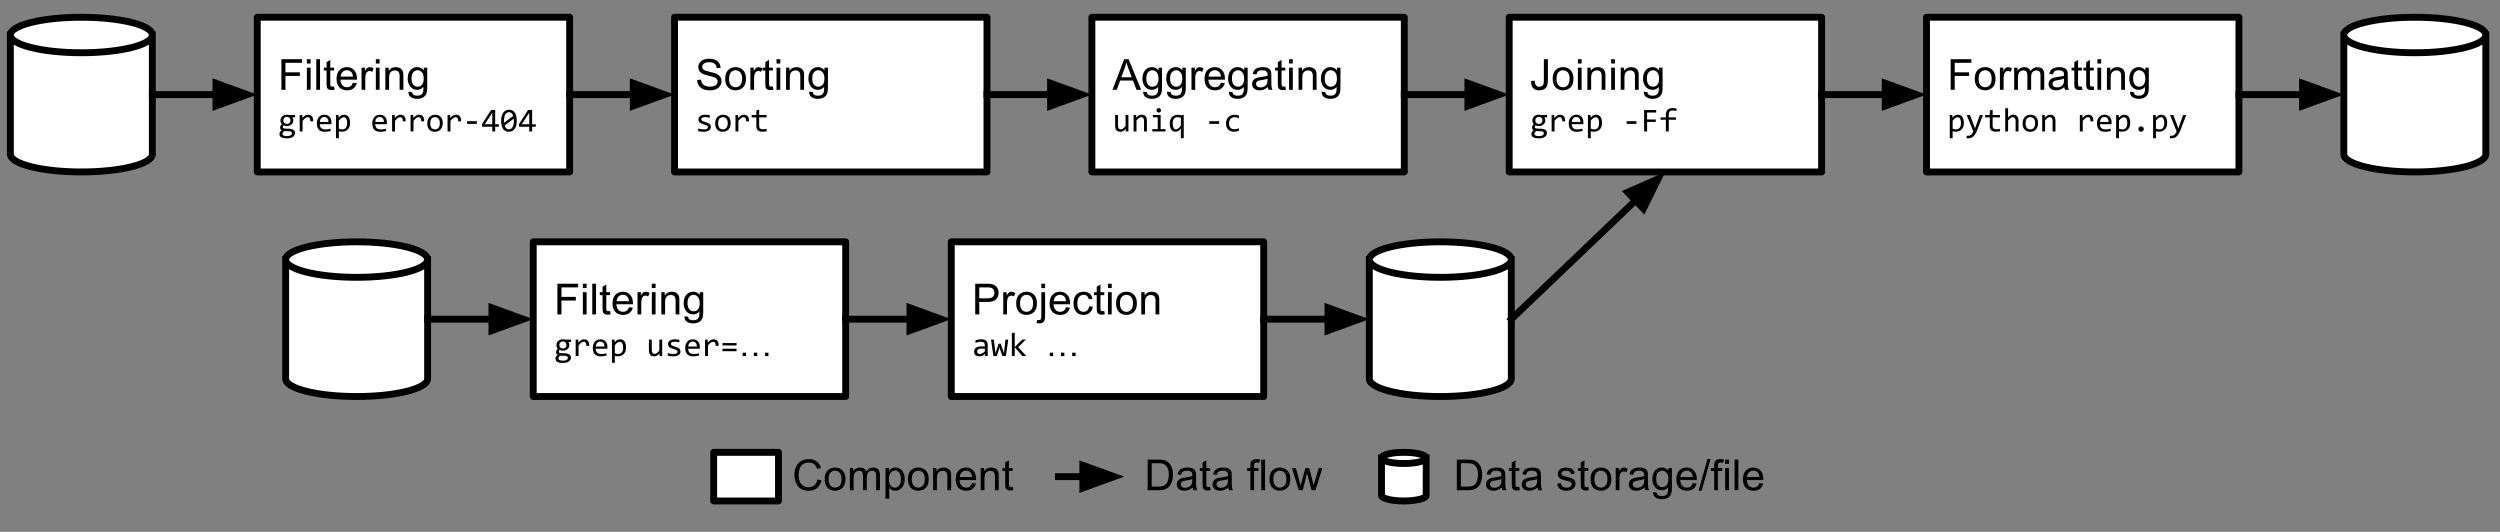 <svg version="1.1" viewBox="0.0 0.0 1089.848 231.822" fill="none" stroke="none" stroke-linecap="square" stroke-miterlimit="10" xmlns:xlink="http://www.w3.org/1999/xlink" xmlns="http://www.w3.org/2000/svg"><rect x="0.0" y="0.0" width="1089.848" height="231.822" fill="#808080" stroke="none"/><clipPath id="p.0"><path d="m0 0l1089.848 0l0 231.822l-1089.848 0l0 -231.822z" clip-rule="nonzero"/></clipPath><g clip-path="url(#p.0)"><path fill="#000000" fill-opacity="0.0" d="m0 0l1089.848 0l0 231.822l-1089.848 0z" fill-rule="evenodd"/><path fill="#ffffff" d="m112.147 7.523l136.189 0l0 67.433l-136.189 0z" fill-rule="evenodd"/><path stroke="#000000" stroke-width="3.0" stroke-linejoin="round" stroke-linecap="butt" d="m112.147 7.523l136.189 0l0 67.433l-136.189 0z" fill-rule="evenodd"/><path fill="#000000" d="m122.678 39.159l0 -13.359l9.016 0l0 1.578l-7.25 0l0 4.141l6.266 0l0 1.578l-6.266 0l0 6.062l-1.766 0zm11.099 -11.469l0 -1.891l1.641 0l0 1.891l-1.641 0zm0 11.469l0 -9.672l1.641 0l0 9.672l-1.641 0zm4.098 0l0 -13.359l1.641 0l0 13.359l-1.641 0zm7.77 -1.469l0.234 1.453q-0.688 0.141 -1.234 0.141q-0.891 0 -1.391 -0.281q-0.484 -0.281 -0.688 -0.734q-0.203 -0.469 -0.203 -1.938l0 -5.578l-1.203 0l0 -1.266l1.203 0l0 -2.391l1.625 -0.984l0 3.375l1.656 0l0 1.266l-1.656 0l0 5.672q0 0.688 0.078 0.891q0.094 0.203 0.281 0.328q0.203 0.109 0.578 0.109q0.266 0 0.719 -0.062zm8.23 -1.641l1.688 0.203q-0.406 1.484 -1.484 2.312q-1.078 0.812 -2.766 0.812q-2.125 0 -3.375 -1.297q-1.234 -1.312 -1.234 -3.672q0 -2.453 1.25 -3.797q1.266 -1.344 3.266 -1.344q1.938 0 3.156 1.328q1.234 1.312 1.234 3.703q0 0.156 0 0.438l-7.219 0q0.094 1.594 0.906 2.453q0.812 0.844 2.016 0.844q0.906 0 1.547 -0.469q0.641 -0.484 1.016 -1.516zm-5.391 -2.656l5.406 0q-0.109 -1.219 -0.625 -1.828q-0.781 -0.953 -2.031 -0.953q-1.125 0 -1.906 0.766q-0.766 0.75 -0.844 2.016zm9.126 5.766l0 -9.672l1.469 0l0 1.469q0.562 -1.031 1.031 -1.359q0.484 -0.328 1.062 -0.328q0.828 0 1.688 0.531l-0.562 1.516q-0.609 -0.359 -1.203 -0.359q-0.547 0 -0.969 0.328q-0.422 0.328 -0.609 0.891q-0.281 0.875 -0.281 1.922l0 5.062l-1.625 0zm6.228 -11.469l0 -1.891l1.641 0l0 1.891l-1.641 0zm0 11.469l0 -9.672l1.641 0l0 9.672l-1.641 0zm4.145 0l0 -9.672l1.469 0l0 1.375q1.062 -1.594 3.078 -1.594q0.875 0 1.609 0.312q0.734 0.312 1.094 0.828q0.375 0.5 0.516 1.203q0.094 0.453 0.094 1.594l0 5.953l-1.641 0l0 -5.891q0 -1.0 -0.203 -1.484q-0.188 -0.5 -0.672 -0.797q-0.484 -0.297 -1.141 -0.297q-1.047 0 -1.812 0.672q-0.75 0.656 -0.75 2.516l0 5.281l-1.641 0zm10.063 0.797l1.594 0.234q0.109 0.75 0.562 1.078q0.609 0.453 1.672 0.453q1.141 0 1.75 -0.453q0.625 -0.453 0.844 -1.266q0.125 -0.5 0.109 -2.109q-1.062 1.266 -2.672 1.266q-2.0 0 -3.094 -1.438q-1.094 -1.438 -1.094 -3.453q0 -1.391 0.5 -2.563q0.516 -1.172 1.453 -1.797q0.953 -0.641 2.25 -0.641q1.703 0 2.812 1.375l0 -1.156l1.516 0l0 8.359q0 2.266 -0.469 3.203q-0.453 0.938 -1.453 1.484q-0.984 0.547 -2.453 0.547q-1.719 0 -2.797 -0.781q-1.062 -0.766 -1.031 -2.344zm1.359 -5.812q0 1.906 0.75 2.781q0.766 0.875 1.906 0.875q1.125 0 1.891 -0.859q0.766 -0.875 0.766 -2.734q0 -1.781 -0.797 -2.672q-0.781 -0.906 -1.891 -0.906q-1.094 0 -1.859 0.891q-0.766 0.875 -0.766 2.625z" fill-rule="nonzero"/><path fill="#000000" d="m127.459 51.148q0.203 0.25 0.312 0.594q0.109 0.328 0.109 0.719q0 0.547 -0.203 1.016q-0.203 0.453 -0.578 0.781q-0.359 0.328 -0.891 0.516q-0.516 0.188 -1.141 0.188q-0.438 0 -0.844 -0.094q-0.391 -0.109 -0.609 -0.25q-0.141 0.203 -0.234 0.391q-0.094 0.172 -0.094 0.391q0 0.281 0.25 0.469q0.266 0.172 0.703 0.172l1.891 0.078q0.531 0.016 0.984 0.141q0.453 0.125 0.781 0.359q0.328 0.219 0.5 0.562q0.188 0.328 0.188 0.766q0 0.484 -0.203 0.906q-0.203 0.438 -0.641 0.766q-0.438 0.328 -1.109 0.516q-0.656 0.188 -1.562 0.188q-0.875 0 -1.5 -0.141q-0.609 -0.125 -1.0 -0.375q-0.391 -0.25 -0.578 -0.594q-0.172 -0.344 -0.172 -0.75q0 -0.516 0.234 -0.922q0.25 -0.391 0.766 -0.75q-0.188 -0.078 -0.328 -0.203q-0.141 -0.141 -0.234 -0.297q-0.078 -0.156 -0.125 -0.328q-0.031 -0.172 -0.031 -0.328q0 -0.469 0.219 -0.844q0.219 -0.391 0.516 -0.734q-0.141 -0.172 -0.25 -0.328q-0.094 -0.156 -0.172 -0.328q-0.078 -0.188 -0.125 -0.391q-0.031 -0.219 -0.031 -0.5q0 -0.562 0.203 -1.016q0.219 -0.469 0.578 -0.797q0.375 -0.328 0.891 -0.5q0.516 -0.188 1.141 -0.188q0.266 0 0.516 0.031q0.25 0.031 0.422 0.094l2.609 0l0 1.016l-1.156 0zm-4.312 7.203q0 0.516 0.531 0.75q0.531 0.234 1.469 0.234q0.594 0 1.0 -0.109q0.406 -0.109 0.641 -0.281q0.25 -0.172 0.359 -0.406q0.109 -0.219 0.109 -0.453q0 -0.438 -0.359 -0.656q-0.359 -0.203 -1.094 -0.234l-1.875 -0.062q-0.234 0.156 -0.391 0.297q-0.156 0.156 -0.25 0.312q-0.078 0.156 -0.109 0.297q-0.031 0.156 -0.031 0.312zm0.375 -5.875q0 0.344 0.109 0.641q0.125 0.281 0.328 0.484q0.203 0.203 0.484 0.312q0.281 0.109 0.625 0.109q0.375 0 0.656 -0.125q0.297 -0.125 0.5 -0.344q0.203 -0.219 0.297 -0.484q0.109 -0.281 0.109 -0.594q0 -0.344 -0.125 -0.625q-0.109 -0.281 -0.312 -0.484q-0.203 -0.203 -0.5 -0.312q-0.281 -0.109 -0.625 -0.109q-0.359 0 -0.656 0.125q-0.281 0.125 -0.484 0.344q-0.203 0.203 -0.312 0.484q-0.094 0.281 -0.094 0.578zm7.121 -2.344l1.141 0l0.031 1.328q0.641 -0.766 1.25 -1.109q0.625 -0.344 1.25 -0.344q1.125 0 1.703 0.719q0.578 0.719 0.531 2.156l-1.266 0q0.031 -0.953 -0.266 -1.375q-0.297 -0.422 -0.875 -0.422q-0.25 0 -0.516 0.094q-0.25 0.078 -0.516 0.281q-0.266 0.188 -0.562 0.5q-0.297 0.312 -0.641 0.75l0 4.609l-1.266 0l0 -7.188zm13.839 3.219q0 0.266 -0.016 0.453q0 0.172 -0.016 0.328l-5.047 0q0 1.094 0.609 1.688q0.625 0.594 1.781 0.594q0.312 0 0.625 -0.016q0.312 -0.031 0.609 -0.078q0.297 -0.047 0.562 -0.094q0.266 -0.062 0.5 -0.125l0 1.031q-0.516 0.141 -1.156 0.219q-0.641 0.094 -1.328 0.094q-0.922 0 -1.594 -0.25q-0.656 -0.25 -1.078 -0.719q-0.422 -0.484 -0.625 -1.172q-0.203 -0.688 -0.203 -1.562q0 -0.766 0.219 -1.438q0.219 -0.672 0.625 -1.188q0.422 -0.516 1.031 -0.812q0.609 -0.297 1.375 -0.297q0.766 0 1.344 0.234q0.578 0.234 0.969 0.672q0.406 0.438 0.609 1.062q0.203 0.609 0.203 1.375zm-1.297 -0.188q0.016 -0.469 -0.109 -0.859q-0.109 -0.406 -0.344 -0.688q-0.234 -0.297 -0.594 -0.453q-0.359 -0.156 -0.828 -0.156q-0.406 0 -0.75 0.156q-0.328 0.156 -0.578 0.438q-0.25 0.281 -0.406 0.688q-0.141 0.406 -0.172 0.875l3.781 0zm9.417 0.438q0 0.953 -0.266 1.672q-0.266 0.719 -0.75 1.188q-0.469 0.469 -1.109 0.703q-0.641 0.234 -1.391 0.234q-0.344 0 -0.688 -0.031q-0.344 -0.031 -0.688 -0.125l0 3.016l-1.25 0l0 -10.125l1.109 0l0.078 1.203q0.547 -0.734 1.156 -1.031q0.609 -0.297 1.312 -0.297q0.609 0 1.078 0.266q0.469 0.25 0.781 0.719q0.312 0.469 0.469 1.141q0.156 0.656 0.156 1.469zm-1.266 0.047q0 -0.562 -0.094 -1.031q-0.078 -0.469 -0.266 -0.797q-0.172 -0.344 -0.453 -0.531q-0.266 -0.188 -0.656 -0.188q-0.234 0 -0.484 0.078q-0.234 0.062 -0.5 0.25q-0.266 0.172 -0.562 0.469q-0.281 0.281 -0.609 0.703l0 3.484q0.344 0.141 0.719 0.234q0.391 0.078 0.75 0.078q1.0 0 1.578 -0.688q0.578 -0.688 0.578 -2.062zm17.319 -0.297q0 0.266 -0.016 0.453q0 0.172 -0.016 0.328l-5.047 0q0 1.094 0.609 1.688q0.625 0.594 1.781 0.594q0.312 0 0.625 -0.016q0.312 -0.031 0.609 -0.078q0.297 -0.047 0.562 -0.094q0.266 -0.062 0.5 -0.125l0 1.031q-0.516 0.141 -1.156 0.219q-0.641 0.094 -1.328 0.094q-0.922 0 -1.594 -0.25q-0.656 -0.25 -1.078 -0.719q-0.422 -0.484 -0.625 -1.172q-0.203 -0.688 -0.203 -1.562q0 -0.766 0.219 -1.438q0.219 -0.672 0.625 -1.188q0.422 -0.516 1.031 -0.812q0.609 -0.297 1.375 -0.297q0.766 0 1.344 0.234q0.578 0.234 0.969 0.672q0.406 0.438 0.609 1.062q0.203 0.609 0.203 1.375zm-1.297 -0.188q0.016 -0.469 -0.109 -0.859q-0.109 -0.406 -0.344 -0.688q-0.234 -0.297 -0.594 -0.453q-0.359 -0.156 -0.828 -0.156q-0.406 0 -0.75 0.156q-0.328 0.156 -0.578 0.438q-0.25 0.281 -0.406 0.688q-0.141 0.406 -0.172 0.875l3.781 0zm3.574 -3.031l1.141 0l0.031 1.328q0.641 -0.766 1.25 -1.109q0.625 -0.344 1.25 -0.344q1.125 0 1.703 0.719q0.578 0.719 0.531 2.156l-1.266 0q0.031 -0.953 -0.266 -1.375q-0.297 -0.422 -0.875 -0.422q-0.25 0 -0.516 0.094q-0.25 0.078 -0.516 0.281q-0.266 0.188 -0.562 0.5q-0.297 0.312 -0.641 0.75l0 4.609l-1.266 0l0 -7.188zm8.058 0l1.141 0l0.031 1.328q0.641 -0.766 1.25 -1.109q0.625 -0.344 1.25 -0.344q1.125 0 1.703 0.719q0.578 0.719 0.531 2.156l-1.266 0q0.031 -0.953 -0.266 -1.375q-0.297 -0.422 -0.875 -0.422q-0.25 0 -0.516 0.094q-0.25 0.078 -0.516 0.281q-0.266 0.188 -0.562 0.5q-0.297 0.312 -0.641 0.75l0 4.609l-1.266 0l0 -7.188zm14.027 3.531q0 0.844 -0.25 1.547q-0.234 0.688 -0.672 1.188q-0.438 0.5 -1.078 0.781q-0.641 0.266 -1.453 0.266q-0.766 0 -1.391 -0.234q-0.609 -0.234 -1.031 -0.703q-0.422 -0.469 -0.656 -1.156q-0.219 -0.688 -0.219 -1.578q0 -0.844 0.234 -1.531q0.234 -0.688 0.672 -1.188q0.453 -0.5 1.094 -0.766q0.641 -0.281 1.438 -0.281q0.781 0 1.391 0.25q0.609 0.234 1.031 0.703q0.438 0.453 0.656 1.141q0.234 0.688 0.234 1.562zm-1.281 0.062q0 -0.672 -0.156 -1.156q-0.141 -0.5 -0.422 -0.828q-0.266 -0.344 -0.656 -0.5q-0.375 -0.172 -0.859 -0.172q-0.562 0 -0.969 0.219q-0.391 0.219 -0.641 0.578q-0.25 0.359 -0.375 0.844q-0.109 0.484 -0.109 1.016q0 0.672 0.141 1.172q0.141 0.5 0.406 0.828q0.281 0.328 0.672 0.5q0.391 0.172 0.875 0.172q0.562 0 0.953 -0.219q0.391 -0.219 0.641 -0.578q0.266 -0.375 0.375 -0.859q0.125 -0.484 0.125 -1.016zm3.371 -3.594l1.141 0l0.031 1.328q0.641 -0.766 1.25 -1.109q0.625 -0.344 1.25 -0.344q1.125 0 1.703 0.719q0.578 0.719 0.531 2.156l-1.266 0q0.031 -0.953 -0.266 -1.375q-0.297 -0.422 -0.875 -0.422q-0.25 0 -0.516 0.094q-0.25 0.078 -0.516 0.281q-0.266 0.188 -0.562 0.5q-0.297 0.312 -0.641 0.75l0 4.609l-1.266 0l0 -7.188zm12.792 3.875l-4.281 0l0 -1.172l4.281 0l0 1.172zm9.558 1.25l-1.594 0l0 2.062l-1.266 0l0 -2.062l-4.5 0l0 -1.094l3.984 -6.203l1.781 0l0 6.203l1.594 0l0 1.094zm-2.859 -6.094l-3.266 5.0l3.266 0l0 -5.0zm10.667 3.484q0 1.078 -0.219 1.969q-0.203 0.875 -0.641 1.516q-0.438 0.625 -1.094 0.969q-0.641 0.344 -1.516 0.344q-0.75 0 -1.375 -0.281q-0.609 -0.281 -1.047 -0.859q-0.422 -0.594 -0.672 -1.5q-0.234 -0.906 -0.234 -2.156q0 -1.078 0.219 -1.953q0.219 -0.891 0.656 -1.516q0.438 -0.641 1.078 -0.984q0.656 -0.359 1.516 -0.359q0.766 0 1.375 0.281q0.609 0.281 1.047 0.875q0.438 0.594 0.672 1.5q0.234 0.906 0.234 2.156zm-1.25 0.047q0 -0.25 -0.016 -0.484q-0.016 -0.25 -0.047 -0.469l-3.953 2.938q0.109 0.375 0.266 0.688q0.172 0.312 0.406 0.547q0.234 0.219 0.531 0.344q0.297 0.125 0.672 0.125q0.484 0 0.875 -0.234q0.406 -0.234 0.688 -0.703q0.281 -0.469 0.422 -1.156q0.156 -0.688 0.156 -1.594zm-4.281 -0.094q0 0.219 0 0.453q0 0.219 0.031 0.422l3.953 -2.922q-0.109 -0.375 -0.281 -0.672q-0.156 -0.297 -0.391 -0.516q-0.219 -0.219 -0.516 -0.344q-0.297 -0.125 -0.656 -0.125q-0.484 0 -0.891 0.25q-0.391 0.234 -0.672 0.703q-0.281 0.469 -0.438 1.156q-0.141 0.688 -0.141 1.594zm13.839 2.656l-1.594 0l0 2.062l-1.266 0l0 -2.062l-4.5 0l0 -1.094l3.984 -6.203l1.781 0l0 6.203l1.594 0l0 1.094zm-2.859 -6.094l-3.266 5.0l3.266 0l0 -5.0z" fill-rule="nonzero"/><path fill="#ffffff" d="m294.071 7.523l136.189 0l0 67.433l-136.189 0z" fill-rule="evenodd"/><path stroke="#000000" stroke-width="3.0" stroke-linejoin="round" stroke-linecap="butt" d="m294.071 7.523l136.189 0l0 67.433l-136.189 0z" fill-rule="evenodd"/><path fill="#000000" d="m303.915 34.862l1.656 -0.141q0.125 1.0 0.547 1.641q0.438 0.641 1.344 1.047q0.922 0.391 2.062 0.391q1.0 0 1.781 -0.297q0.781 -0.297 1.156 -0.812q0.375 -0.531 0.375 -1.156q0 -0.625 -0.375 -1.094q-0.359 -0.469 -1.188 -0.797q-0.547 -0.203 -2.391 -0.641q-1.828 -0.453 -2.562 -0.844q-0.969 -0.5 -1.438 -1.234q-0.469 -0.75 -0.469 -1.672q0 -1.0 0.578 -1.875q0.578 -0.891 1.672 -1.344q1.109 -0.453 2.453 -0.453q1.484 0 2.609 0.484q1.141 0.469 1.75 1.406q0.609 0.922 0.656 2.094l-1.688 0.125q-0.141 -1.266 -0.938 -1.906q-0.781 -0.656 -2.312 -0.656q-1.609 0 -2.344 0.594q-0.734 0.594 -0.734 1.422q0 0.719 0.531 1.172q0.5 0.469 2.656 0.969q2.156 0.484 2.953 0.844q1.172 0.531 1.719 1.359q0.562 0.828 0.562 1.906q0 1.062 -0.609 2.016q-0.609 0.938 -1.75 1.469q-1.141 0.516 -2.578 0.516q-1.812 0 -3.047 -0.531q-1.219 -0.531 -1.922 -1.594q-0.688 -1.062 -0.719 -2.406zm12.225 -0.547q0 -2.688 1.484 -3.969q1.25 -1.078 3.047 -1.078q2.0 0 3.266 1.312q1.266 1.297 1.266 3.609q0 1.859 -0.562 2.938q-0.562 1.062 -1.641 1.656q-1.062 0.594 -2.328 0.594q-2.031 0 -3.281 -1.297q-1.25 -1.312 -1.25 -3.766zm1.688 0q0 1.859 0.797 2.797q0.812 0.922 2.047 0.922q1.219 0 2.031 -0.922q0.812 -0.938 0.812 -2.844q0 -1.797 -0.812 -2.719q-0.812 -0.922 -2.031 -0.922q-1.234 0 -2.047 0.922q-0.797 0.906 -0.797 2.766zm9.282 4.844l0 -9.672l1.469 0l0 1.469q0.562 -1.031 1.031 -1.359q0.484 -0.328 1.062 -0.328q0.828 0 1.688 0.531l-0.562 1.516q-0.609 -0.359 -1.203 -0.359q-0.547 0 -0.969 0.328q-0.422 0.328 -0.609 0.891q-0.281 0.875 -0.281 1.922l0 5.062l-1.625 0zm9.806 -1.469l0.234 1.453q-0.688 0.141 -1.234 0.141q-0.891 0 -1.391 -0.281q-0.484 -0.281 -0.688 -0.734q-0.203 -0.469 -0.203 -1.938l0 -5.578l-1.203 0l0 -1.266l1.203 0l0 -2.391l1.625 -0.984l0 3.375l1.656 0l0 1.266l-1.656 0l0 5.672q0 0.688 0.078 0.891q0.094 0.203 0.281 0.328q0.203 0.109 0.578 0.109q0.266 0 0.719 -0.062zm1.605 -10l0 -1.891l1.641 0l0 1.891l-1.641 0zm0 11.469l0 -9.672l1.641 0l0 9.672l-1.641 0zm4.145 0l0 -9.672l1.469 0l0 1.375q1.062 -1.594 3.078 -1.594q0.875 0 1.609 0.312q0.734 0.312 1.094 0.828q0.375 0.5 0.516 1.203q0.094 0.453 0.094 1.594l0 5.953l-1.641 0l0 -5.891q0 -1.0 -0.203 -1.484q-0.188 -0.5 -0.672 -0.797q-0.484 -0.297 -1.141 -0.297q-1.047 0 -1.812 0.672q-0.75 0.656 -0.75 2.516l0 5.281l-1.641 0zm10.063 0.797l1.594 0.234q0.109 0.75 0.562 1.078q0.609 0.453 1.672 0.453q1.141 0 1.75 -0.453q0.625 -0.453 0.844 -1.266q0.125 -0.5 0.109 -2.109q-1.062 1.266 -2.672 1.266q-2.0 0 -3.094 -1.438q-1.094 -1.438 -1.094 -3.453q0 -1.391 0.5 -2.563q0.516 -1.172 1.453 -1.797q0.953 -0.641 2.25 -0.641q1.703 0 2.812 1.375l0 -1.156l1.516 0l0 8.359q0 2.266 -0.469 3.203q-0.453 0.938 -1.453 1.484q-0.984 0.547 -2.453 0.547q-1.719 0 -2.797 -0.781q-1.062 -0.766 -1.031 -2.344zm1.359 -5.812q0 1.906 0.75 2.781q0.766 0.875 1.906 0.875q1.125 0 1.891 -0.859q0.766 -0.875 0.766 -2.734q0 -1.781 -0.797 -2.672q-0.781 -0.906 -1.891 -0.906q-1.094 0 -1.859 0.891q-0.766 0.875 -0.766 2.625z" fill-rule="nonzero"/><path fill="#000000" d="m309.899 55.366q0 0.375 -0.125 0.672q-0.125 0.297 -0.344 0.531q-0.219 0.234 -0.516 0.406q-0.297 0.156 -0.641 0.266q-0.328 0.109 -0.688 0.156q-0.344 0.047 -0.672 0.047q-0.734 0 -1.344 -0.062q-0.609 -0.062 -1.203 -0.203l0 -1.141q0.641 0.172 1.25 0.266q0.625 0.094 1.25 0.094q0.891 0 1.312 -0.234q0.438 -0.25 0.438 -0.703q0 -0.188 -0.078 -0.344q-0.062 -0.156 -0.25 -0.297q-0.172 -0.141 -0.547 -0.281q-0.375 -0.156 -1.016 -0.359q-0.5 -0.141 -0.906 -0.312q-0.406 -0.188 -0.719 -0.438q-0.297 -0.25 -0.469 -0.578q-0.172 -0.344 -0.172 -0.812q0 -0.297 0.141 -0.656q0.141 -0.359 0.469 -0.656q0.344 -0.312 0.922 -0.516q0.578 -0.203 1.422 -0.203q0.422 0 0.938 0.047q0.516 0.047 1.078 0.156l0 1.109q-0.578 -0.141 -1.109 -0.203q-0.531 -0.078 -0.906 -0.078q-0.469 0 -0.797 0.078q-0.312 0.062 -0.516 0.203q-0.188 0.125 -0.281 0.297q-0.078 0.156 -0.078 0.344q0 0.203 0.062 0.359q0.078 0.156 0.281 0.312q0.219 0.141 0.578 0.281q0.359 0.141 0.953 0.312q0.641 0.188 1.062 0.391q0.438 0.203 0.703 0.469q0.281 0.25 0.391 0.562q0.125 0.312 0.125 0.719zm8.636 -1.703q0 0.844 -0.25 1.547q-0.234 0.688 -0.672 1.188q-0.438 0.5 -1.078 0.781q-0.641 0.266 -1.453 0.266q-0.766 0 -1.391 -0.234q-0.609 -0.234 -1.031 -0.703q-0.422 -0.469 -0.656 -1.156q-0.219 -0.688 -0.219 -1.578q0 -0.844 0.234 -1.531q0.234 -0.688 0.672 -1.188q0.453 -0.5 1.094 -0.766q0.641 -0.281 1.438 -0.281q0.781 0 1.391 0.25q0.609 0.234 1.031 0.703q0.438 0.453 0.656 1.141q0.234 0.688 0.234 1.562zm-1.281 0.062q0 -0.672 -0.156 -1.156q-0.141 -0.5 -0.422 -0.828q-0.266 -0.344 -0.656 -0.5q-0.375 -0.172 -0.859 -0.172q-0.562 0 -0.969 0.219q-0.391 0.219 -0.641 0.578q-0.25 0.359 -0.375 0.844q-0.109 0.484 -0.109 1.016q0 0.672 0.141 1.172q0.141 0.5 0.406 0.828q0.281 0.328 0.672 0.5q0.391 0.172 0.875 0.172q0.562 0 0.953 -0.219q0.391 -0.219 0.641 -0.578q0.266 -0.375 0.375 -0.859q0.125 -0.484 0.125 -1.016zm3.371 -3.594l1.141 0l0.031 1.328q0.641 -0.766 1.25 -1.109q0.625 -0.344 1.25 -0.344q1.125 0 1.703 0.719q0.578 0.719 0.531 2.156l-1.266 0q0.031 -0.953 -0.266 -1.375q-0.297 -0.422 -0.875 -0.422q-0.25 0 -0.516 0.094q-0.25 0.078 -0.516 0.281q-0.266 0.188 -0.562 0.5q-0.297 0.312 -0.641 0.75l0 4.609l-1.266 0l0 -7.188zm13.558 7.094q-0.422 0.094 -0.875 0.141q-0.453 0.047 -0.922 0.047q-1.344 0 -2.016 -0.609q-0.656 -0.609 -0.656 -1.875l0 -3.75l-2.016 0l0 -1.047l2.016 0l0 -1.969l1.234 -0.328l0 2.297l3.234 0l0 1.047l-3.234 0l0 3.656q0 0.766 0.406 1.156q0.422 0.375 1.219 0.375q0.344 0 0.75 -0.047q0.406 -0.062 0.859 -0.172l0 1.078z" fill-rule="nonzero"/><path fill="#000000" fill-opacity="0.0" d="m248.336 41.239l45.732 0" fill-rule="evenodd"/><path stroke="#000000" stroke-width="3.0" stroke-linejoin="round" stroke-linecap="butt" d="m248.336 41.239l27.732 0" fill-rule="evenodd"/><path fill="#000000" stroke="#000000" stroke-width="3.0" stroke-linecap="butt" d="m276.068 46.195l13.614 -4.955l-13.614 -4.955z" fill-rule="evenodd"/><path fill="#000000" fill-opacity="0.0" d="m430.26 41.239l45.732 0" fill-rule="evenodd"/><path stroke="#000000" stroke-width="3.0" stroke-linejoin="round" stroke-linecap="butt" d="m430.26 41.239l27.732 0" fill-rule="evenodd"/><path fill="#000000" stroke="#000000" stroke-width="3.0" stroke-linecap="butt" d="m457.992 46.195l13.614 -4.955l-13.614 -4.955z" fill-rule="evenodd"/><path fill="#ffffff" d="m311.125 197.192l28.252 0l0 21.197l-28.252 0z" fill-rule="evenodd"/><path stroke="#000000" stroke-width="3.0" stroke-linejoin="round" stroke-linecap="butt" d="m311.125 197.192l28.252 0l0 21.197l-28.252 0z" fill-rule="evenodd"/><path fill="#000000" fill-opacity="0.0" d="m336.404 186.782l496.976 0l0 42.016l-496.976 0z" fill-rule="evenodd"/><path fill="#000000" d="m356.373 209.015l1.766 0.453q-0.562 2.172 -2.0 3.328q-1.438 1.141 -3.531 1.141q-2.156 0 -3.516 -0.875q-1.344 -0.891 -2.062 -2.547q-0.703 -1.672 -0.703 -3.594q0 -2.078 0.797 -3.625q0.797 -1.562 2.266 -2.359q1.484 -0.812 3.25 -0.812q2.0 0 3.359 1.016q1.375 1.016 1.906 2.875l-1.734 0.406q-0.469 -1.453 -1.359 -2.109q-0.875 -0.672 -2.203 -0.672q-1.547 0 -2.578 0.734q-1.031 0.734 -1.453 1.984q-0.422 1.234 -0.422 2.562q0 1.703 0.5 2.969q0.5 1.266 1.547 1.906q1.047 0.625 2.266 0.625q1.484 0 2.516 -0.859q1.031 -0.859 1.391 -2.547zm3.129 -0.156q0 -2.688 1.484 -3.969q1.25 -1.078 3.047 -1.078q2.0 0 3.266 1.312q1.266 1.297 1.266 3.609q0 1.859 -0.562 2.938q-0.562 1.062 -1.641 1.656q-1.062 0.594 -2.328 0.594q-2.031 0 -3.281 -1.297q-1.25 -1.312 -1.25 -3.766zm1.688 0q0 1.859 0.797 2.797q0.812 0.922 2.047 0.922q1.219 0 2.031 -0.922q0.812 -0.938 0.812 -2.844q0 -1.797 -0.812 -2.719q-0.812 -0.922 -2.031 -0.922q-1.234 0 -2.047 0.922q-0.797 0.906 -0.797 2.766zm9.298 4.844l0 -9.672l1.469 0l0 1.359q0.453 -0.719 1.203 -1.141q0.766 -0.438 1.719 -0.438q1.078 0 1.766 0.453q0.688 0.438 0.969 1.234q1.156 -1.688 2.984 -1.688q1.453 0 2.219 0.797q0.781 0.797 0.781 2.453l0 6.641l-1.641 0l0 -6.094q0 -0.984 -0.156 -1.406q-0.156 -0.438 -0.578 -0.703q-0.422 -0.266 -0.984 -0.266q-1.016 0 -1.688 0.688q-0.672 0.672 -0.672 2.156l0 5.625l-1.641 0l0 -6.281q0 -1.094 -0.406 -1.641q-0.406 -0.547 -1.312 -0.547q-0.688 0 -1.281 0.359q-0.594 0.359 -0.859 1.062q-0.25 0.703 -0.25 2.031l0 5.016l-1.641 0zm15.541 3.703l0 -13.375l1.484 0l0 1.25q0.531 -0.734 1.188 -1.094q0.672 -0.375 1.625 -0.375q1.234 0 2.172 0.641q0.953 0.625 1.438 1.797q0.484 1.156 0.484 2.547q0 1.484 -0.531 2.672q-0.531 1.188 -1.547 1.828q-1.016 0.625 -2.141 0.625q-0.812 0 -1.469 -0.344q-0.656 -0.344 -1.062 -0.875l0 4.703l-1.641 0zm1.484 -8.484q0 1.859 0.75 2.766q0.766 0.891 1.828 0.891q1.094 0 1.875 -0.922q0.781 -0.938 0.781 -2.875q0 -1.844 -0.766 -2.766q-0.75 -0.922 -1.812 -0.922q-1.047 0 -1.859 0.984q-0.797 0.969 -0.797 2.844zm8.282 -0.062q0 -2.688 1.484 -3.969q1.25 -1.078 3.047 -1.078q2.0 0 3.266 1.312q1.266 1.297 1.266 3.609q0 1.859 -0.562 2.938q-0.562 1.062 -1.641 1.656q-1.062 0.594 -2.328 0.594q-2.031 0 -3.281 -1.297q-1.25 -1.312 -1.25 -3.766zm1.688 0q0 1.859 0.797 2.797q0.812 0.922 2.047 0.922q1.219 0 2.031 -0.922q0.812 -0.938 0.812 -2.844q0 -1.797 -0.812 -2.719q-0.812 -0.922 -2.031 -0.922q-1.234 0 -2.047 0.922q-0.797 0.906 -0.797 2.766zm9.298 4.844l0 -9.672l1.469 0l0 1.375q1.062 -1.594 3.078 -1.594q0.875 0 1.609 0.312q0.734 0.312 1.094 0.828q0.375 0.5 0.516 1.203q0.094 0.453 0.094 1.594l0 5.953l-1.641 0l0 -5.891q0 -1.0 -0.203 -1.484q-0.188 -0.5 -0.672 -0.797q-0.484 -0.297 -1.141 -0.297q-1.047 0 -1.812 0.672q-0.75 0.656 -0.75 2.516l0 5.281l-1.641 0zm17.001 -3.109l1.688 0.203q-0.406 1.484 -1.484 2.312q-1.078 0.812 -2.766 0.812q-2.125 0 -3.375 -1.297q-1.234 -1.312 -1.234 -3.672q0 -2.453 1.25 -3.797q1.266 -1.344 3.266 -1.344q1.938 0 3.156 1.328q1.234 1.312 1.234 3.703q0 0.156 0 0.438l-7.219 0q0.094 1.594 0.906 2.453q0.812 0.844 2.016 0.844q0.906 0 1.547 -0.469q0.641 -0.484 1.016 -1.516zm-5.391 -2.656l5.406 0q-0.109 -1.219 -0.625 -1.828q-0.781 -0.953 -2.031 -0.953q-1.125 0 -1.906 0.766q-0.766 0.75 -0.844 2.016zm9.141 5.766l0 -9.672l1.469 0l0 1.375q1.062 -1.594 3.078 -1.594q0.875 0 1.609 0.312q0.734 0.312 1.094 0.828q0.375 0.5 0.516 1.203q0.094 0.453 0.094 1.594l0 5.953l-1.641 0l0 -5.891q0 -1.0 -0.203 -1.484q-0.188 -0.5 -0.672 -0.797q-0.484 -0.297 -1.141 -0.297q-1.047 0 -1.812 0.672q-0.75 0.656 -0.75 2.516l0 5.281l-1.641 0zm13.954 -1.469l0.234 1.453q-0.688 0.141 -1.234 0.141q-0.891 0 -1.391 -0.281q-0.484 -0.281 -0.688 -0.734q-0.203 -0.469 -0.203 -1.938l0 -5.578l-1.203 0l0 -1.266l1.203 0l0 -2.391l1.625 -0.984l0 3.375l1.656 0l0 1.266l-1.656 0l0 5.672q0 0.688 0.078 0.891q0.094 0.203 0.281 0.328q0.203 0.109 0.578 0.109q0.266 0 0.719 -0.062zm58.825 1.469l0 -13.359l4.609 0q1.547 0 2.375 0.203q1.141 0.25 1.953 0.953q1.062 0.891 1.578 2.281q0.531 1.391 0.531 3.172q0 1.516 -0.359 2.703q-0.359 1.172 -0.922 1.938q-0.547 0.766 -1.203 1.219q-0.656 0.438 -1.594 0.672q-0.938 0.219 -2.141 0.219l-4.828 0zm1.766 -1.578l2.859 0q1.312 0 2.062 -0.234q0.75 -0.25 1.203 -0.703q0.625 -0.625 0.969 -1.688q0.359 -1.062 0.359 -2.578q0 -2.094 -0.688 -3.219q-0.688 -1.125 -1.672 -1.5q-0.703 -0.281 -2.281 -0.281l-2.812 0l0 10.203zm17.817 0.391q-0.922 0.766 -1.766 1.094q-0.828 0.312 -1.797 0.312q-1.594 0 -2.453 -0.781q-0.859 -0.781 -0.859 -1.984q0 -0.719 0.328 -1.297q0.328 -0.594 0.844 -0.938q0.531 -0.359 1.188 -0.547q0.469 -0.125 1.453 -0.25q1.984 -0.234 2.922 -0.562q0.016 -0.344 0.016 -0.422q0 -1.0 -0.469 -1.422q-0.625 -0.547 -1.875 -0.547q-1.156 0 -1.703 0.406q-0.547 0.406 -0.812 1.422l-1.609 -0.219q0.219 -1.016 0.719 -1.641q0.5 -0.641 1.453 -0.984q0.953 -0.344 2.188 -0.344q1.25 0 2.016 0.297q0.781 0.281 1.141 0.734q0.375 0.438 0.516 1.109q0.078 0.422 0.078 1.516l0 2.188q0 2.281 0.109 2.891q0.109 0.594 0.406 1.156l-1.703 0q-0.266 -0.516 -0.328 -1.188zm-0.141 -3.672q-0.891 0.375 -2.672 0.625q-1.016 0.141 -1.438 0.328q-0.422 0.188 -0.656 0.531q-0.219 0.344 -0.219 0.781q0 0.656 0.5 1.094q0.5 0.438 1.453 0.438q0.938 0 1.672 -0.406q0.75 -0.422 1.094 -1.141q0.266 -0.562 0.266 -1.641l0 -0.609zm7.782 3.391l0.234 1.453q-0.688 0.141 -1.234 0.141q-0.891 0 -1.391 -0.281q-0.484 -0.281 -0.688 -0.734q-0.203 -0.469 -0.203 -1.938l0 -5.578l-1.203 0l0 -1.266l1.203 0l0 -2.391l1.625 -0.984l0 3.375l1.656 0l0 1.266l-1.656 0l0 5.672q0 0.688 0.078 0.891q0.094 0.203 0.281 0.328q0.203 0.109 0.578 0.109q0.266 0 0.719 -0.062zm7.918 0.281q-0.922 0.766 -1.766 1.094q-0.828 0.312 -1.797 0.312q-1.594 0 -2.453 -0.781q-0.859 -0.781 -0.859 -1.984q0 -0.719 0.328 -1.297q0.328 -0.594 0.844 -0.938q0.531 -0.359 1.188 -0.547q0.469 -0.125 1.453 -0.25q1.984 -0.234 2.922 -0.562q0.016 -0.344 0.016 -0.422q0 -1.0 -0.469 -1.422q-0.625 -0.547 -1.875 -0.547q-1.156 0 -1.703 0.406q-0.547 0.406 -0.812 1.422l-1.609 -0.219q0.219 -1.016 0.719 -1.641q0.5 -0.641 1.453 -0.984q0.953 -0.344 2.188 -0.344q1.25 0 2.016 0.297q0.781 0.281 1.141 0.734q0.375 0.438 0.516 1.109q0.078 0.422 0.078 1.516l0 2.188q0 2.281 0.109 2.891q0.109 0.594 0.406 1.156l-1.703 0q-0.266 -0.516 -0.328 -1.188zm-0.141 -3.672q-0.891 0.375 -2.672 0.625q-1.016 0.141 -1.438 0.328q-0.422 0.188 -0.656 0.531q-0.219 0.344 -0.219 0.781q0 0.656 0.5 1.094q0.5 0.438 1.453 0.438q0.938 0 1.672 -0.406q0.75 -0.422 1.094 -1.141q0.266 -0.562 0.266 -1.641l0 -0.609zm9.778 4.859l0 -8.406l-1.453 0l0 -1.266l1.453 0l0 -1.031q0 -0.969 0.172 -1.453q0.234 -0.641 0.828 -1.031q0.594 -0.391 1.672 -0.391q0.688 0 1.531 0.156l-0.25 1.438q-0.5 -0.094 -0.953 -0.094q-0.75 0 -1.062 0.328q-0.312 0.312 -0.312 1.188l0 0.891l1.891 0l0 1.266l-1.891 0l0 8.406l-1.625 0zm4.746 0l0 -13.359l1.641 0l0 13.359l-1.641 0zm3.582 -4.844q0 -2.688 1.484 -3.969q1.25 -1.078 3.047 -1.078q2.0 0 3.266 1.312q1.266 1.297 1.266 3.609q0 1.859 -0.562 2.938q-0.562 1.062 -1.641 1.656q-1.062 0.594 -2.328 0.594q-2.031 0 -3.281 -1.297q-1.25 -1.312 -1.25 -3.766zm1.688 0q0 1.859 0.797 2.797q0.812 0.922 2.047 0.922q1.219 0 2.031 -0.922q0.812 -0.938 0.812 -2.844q0 -1.797 -0.812 -2.719q-0.812 -0.922 -2.031 -0.922q-1.234 0 -2.047 0.922q-0.797 0.906 -0.797 2.766zm11.079 4.844l-2.969 -9.672l1.703 0l1.531 5.578l0.578 2.078q0.047 -0.156 0.5 -2.0l1.547 -5.656l1.688 0l1.438 5.609l0.484 1.844l0.562 -1.859l1.656 -5.594l1.594 0l-3.031 9.672l-1.703 0l-1.531 -5.797l-0.375 -1.641l-1.953 7.438l-1.719 0zm68.911 0l0 -13.359l4.609 0q1.547 0 2.375 0.203q1.141 0.25 1.953 0.953q1.062 0.891 1.578 2.281q0.531 1.391 0.531 3.172q0 1.516 -0.359 2.703q-0.359 1.172 -0.922 1.938q-0.547 0.766 -1.203 1.219q-0.656 0.438 -1.594 0.672q-0.938 0.219 -2.141 0.219l-4.828 0zm1.766 -1.578l2.859 0q1.312 0 2.062 -0.234q0.75 -0.25 1.203 -0.703q0.625 -0.625 0.969 -1.688q0.359 -1.062 0.359 -2.578q0 -2.094 -0.688 -3.219q-0.688 -1.125 -1.672 -1.5q-0.703 -0.281 -2.281 -0.281l-2.812 0l0 10.203zm17.817 0.391q-0.922 0.766 -1.766 1.094q-0.828 0.312 -1.797 0.312q-1.594 0 -2.453 -0.781q-0.859 -0.781 -0.859 -1.984q0 -0.719 0.328 -1.297q0.328 -0.594 0.844 -0.938q0.531 -0.359 1.188 -0.547q0.469 -0.125 1.453 -0.25q1.984 -0.234 2.922 -0.562q0.016 -0.344 0.016 -0.422q0 -1.0 -0.469 -1.422q-0.625 -0.547 -1.875 -0.547q-1.156 0 -1.703 0.406q-0.547 0.406 -0.812 1.422l-1.609 -0.219q0.219 -1.016 0.719 -1.641q0.5 -0.641 1.453 -0.984q0.953 -0.344 2.188 -0.344q1.25 0 2.016 0.297q0.781 0.281 1.141 0.734q0.375 0.438 0.516 1.109q0.078 0.422 0.078 1.516l0 2.188q0 2.281 0.109 2.891q0.109 0.594 0.406 1.156l-1.703 0q-0.266 -0.516 -0.328 -1.188zm-0.141 -3.672q-0.891 0.375 -2.672 0.625q-1.016 0.141 -1.438 0.328q-0.422 0.188 -0.656 0.531q-0.219 0.344 -0.219 0.781q0 0.656 0.5 1.094q0.5 0.438 1.453 0.438q0.938 0 1.672 -0.406q0.75 -0.422 1.094 -1.141q0.266 -0.562 0.266 -1.641l0 -0.609zm7.782 3.391l0.234 1.453q-0.688 0.141 -1.234 0.141q-0.891 0 -1.391 -0.281q-0.484 -0.281 -0.688 -0.734q-0.203 -0.469 -0.203 -1.938l0 -5.578l-1.203 0l0 -1.266l1.203 0l0 -2.391l1.625 -0.984l0 3.375l1.656 0l0 1.266l-1.656 0l0 5.672q0 0.688 0.078 0.891q0.094 0.203 0.281 0.328q0.203 0.109 0.578 0.109q0.266 0 0.719 -0.062zm7.918 0.281q-0.922 0.766 -1.766 1.094q-0.828 0.312 -1.797 0.312q-1.594 0 -2.453 -0.781q-0.859 -0.781 -0.859 -1.984q0 -0.719 0.328 -1.297q0.328 -0.594 0.844 -0.938q0.531 -0.359 1.188 -0.547q0.469 -0.125 1.453 -0.25q1.984 -0.234 2.922 -0.562q0.016 -0.344 0.016 -0.422q0 -1.0 -0.469 -1.422q-0.625 -0.547 -1.875 -0.547q-1.156 0 -1.703 0.406q-0.547 0.406 -0.812 1.422l-1.609 -0.219q0.219 -1.016 0.719 -1.641q0.5 -0.641 1.453 -0.984q0.953 -0.344 2.188 -0.344q1.25 0 2.016 0.297q0.781 0.281 1.141 0.734q0.375 0.438 0.516 1.109q0.078 0.422 0.078 1.516l0 2.188q0 2.281 0.109 2.891q0.109 0.594 0.406 1.156l-1.703 0q-0.266 -0.516 -0.328 -1.188zm-0.141 -3.672q-0.891 0.375 -2.672 0.625q-1.016 0.141 -1.438 0.328q-0.422 0.188 -0.656 0.531q-0.219 0.344 -0.219 0.781q0 0.656 0.5 1.094q0.5 0.438 1.453 0.438q0.938 0 1.672 -0.406q0.75 -0.422 1.094 -1.141q0.266 -0.562 0.266 -1.641l0 -0.609zm8.731 1.969l1.625 -0.25q0.125 0.969 0.75 1.5q0.625 0.516 1.75 0.516q1.125 0 1.672 -0.453q0.547 -0.469 0.547 -1.094q0 -0.547 -0.484 -0.875q-0.328 -0.219 -1.672 -0.547q-1.812 -0.469 -2.516 -0.797q-0.688 -0.328 -1.047 -0.906q-0.359 -0.594 -0.359 -1.312q0 -0.641 0.297 -1.188q0.297 -0.562 0.812 -0.922q0.375 -0.281 1.031 -0.469q0.672 -0.203 1.422 -0.203q1.141 0 2.0 0.328q0.859 0.328 1.266 0.891q0.422 0.562 0.578 1.5l-1.609 0.219q-0.109 -0.75 -0.641 -1.172q-0.516 -0.422 -1.469 -0.422q-1.141 0 -1.625 0.375q-0.469 0.375 -0.469 0.875q0 0.312 0.188 0.578q0.203 0.266 0.641 0.438q0.234 0.094 1.438 0.422q1.75 0.453 2.438 0.75q0.688 0.297 1.078 0.859q0.391 0.562 0.391 1.406q0 0.828 -0.484 1.547q-0.469 0.719 -1.375 1.125q-0.906 0.391 -2.047 0.391q-1.875 0 -2.875 -0.781q-0.984 -0.781 -1.25 -2.328zm13.562 1.422l0.234 1.453q-0.688 0.141 -1.234 0.141q-0.891 0 -1.391 -0.281q-0.484 -0.281 -0.688 -0.734q-0.203 -0.469 -0.203 -1.938l0 -5.578l-1.203 0l0 -1.266l1.203 0l0 -2.391l1.625 -0.984l0 3.375l1.656 0l0 1.266l-1.656 0l0 5.672q0 0.688 0.078 0.891q0.094 0.203 0.281 0.328q0.203 0.109 0.578 0.109q0.266 0 0.719 -0.062zm0.996 -3.375q0 -2.688 1.484 -3.969q1.25 -1.078 3.047 -1.078q2.0 0 3.266 1.312q1.266 1.297 1.266 3.609q0 1.859 -0.562 2.938q-0.562 1.062 -1.641 1.656q-1.062 0.594 -2.328 0.594q-2.031 0 -3.281 -1.297q-1.25 -1.312 -1.25 -3.766zm1.688 0q0 1.859 0.797 2.797q0.812 0.922 2.047 0.922q1.219 0 2.031 -0.922q0.812 -0.938 0.812 -2.844q0 -1.797 -0.812 -2.719q-0.812 -0.922 -2.031 -0.922q-1.234 0 -2.047 0.922q-0.797 0.906 -0.797 2.766zm9.282 4.844l0 -9.672l1.469 0l0 1.469q0.562 -1.031 1.031 -1.359q0.484 -0.328 1.062 -0.328q0.828 0 1.688 0.531l-0.562 1.516q-0.609 -0.359 -1.203 -0.359q-0.547 0 -0.969 0.328q-0.422 0.328 -0.609 0.891q-0.281 0.875 -0.281 1.922l0 5.062l-1.625 0zm12.541 -1.188q-0.922 0.766 -1.766 1.094q-0.828 0.312 -1.797 0.312q-1.594 0 -2.453 -0.781q-0.859 -0.781 -0.859 -1.984q0 -0.719 0.328 -1.297q0.328 -0.594 0.844 -0.938q0.531 -0.359 1.188 -0.547q0.469 -0.125 1.453 -0.25q1.984 -0.234 2.922 -0.562q0.016 -0.344 0.016 -0.422q0 -1.0 -0.469 -1.422q-0.625 -0.547 -1.875 -0.547q-1.156 0 -1.703 0.406q-0.547 0.406 -0.812 1.422l-1.609 -0.219q0.219 -1.016 0.719 -1.641q0.5 -0.641 1.453 -0.984q0.953 -0.344 2.188 -0.344q1.25 0 2.016 0.297q0.781 0.281 1.141 0.734q0.375 0.438 0.516 1.109q0.078 0.422 0.078 1.516l0 2.188q0 2.281 0.109 2.891q0.109 0.594 0.406 1.156l-1.703 0q-0.266 -0.516 -0.328 -1.188zm-0.141 -3.672q-0.891 0.375 -2.672 0.625q-1.016 0.141 -1.438 0.328q-0.422 0.188 -0.656 0.531q-0.219 0.344 -0.219 0.781q0 0.656 0.5 1.094q0.5 0.438 1.453 0.438q0.938 0 1.672 -0.406q0.75 -0.422 1.094 -1.141q0.266 -0.562 0.266 -1.641l0 -0.609zm3.891 5.656l1.594 0.234q0.109 0.75 0.562 1.078q0.609 0.453 1.672 0.453q1.141 0 1.75 -0.453q0.625 -0.453 0.844 -1.266q0.125 -0.5 0.109 -2.109q-1.062 1.266 -2.672 1.266q-2.0 0 -3.094 -1.438q-1.094 -1.438 -1.094 -3.453q0 -1.391 0.5 -2.562q0.516 -1.172 1.453 -1.797q0.953 -0.641 2.25 -0.641q1.703 0 2.812 1.375l0 -1.156l1.516 0l0 8.359q0 2.266 -0.469 3.203q-0.453 0.938 -1.453 1.484q-0.984 0.547 -2.453 0.547q-1.719 0 -2.797 -0.781q-1.062 -0.766 -1.031 -2.344zm1.359 -5.812q0 1.906 0.75 2.781q0.766 0.875 1.906 0.875q1.125 0 1.891 -0.859q0.766 -0.875 0.766 -2.734q0 -1.781 -0.797 -2.672q-0.781 -0.906 -1.891 -0.906q-1.094 0 -1.859 0.891q-0.766 0.875 -0.766 2.625zm15.954 1.906l1.688 0.203q-0.406 1.484 -1.484 2.312q-1.078 0.812 -2.766 0.812q-2.125 0 -3.375 -1.297q-1.234 -1.312 -1.234 -3.672q0 -2.453 1.25 -3.797q1.266 -1.344 3.266 -1.344q1.938 0 3.156 1.328q1.234 1.312 1.234 3.703q0 0.156 0 0.438l-7.219 0q0.094 1.594 0.906 2.453q0.812 0.844 2.016 0.844q0.906 0 1.547 -0.469q0.641 -0.484 1.016 -1.516zm-5.391 -2.656l5.406 0q-0.109 -1.219 -0.625 -1.828q-0.781 -0.953 -2.031 -0.953q-1.125 0 -1.906 0.766q-0.766 0.75 -0.844 2.016zm7.907 6.0l3.875 -13.812l1.312 0l-3.859 13.812l-1.328 0zm6.808 -0.234l0 -8.406l-1.453 0l0 -1.266l1.453 0l0 -1.031q0 -0.969 0.172 -1.453q0.234 -0.641 0.828 -1.031q0.594 -0.391 1.672 -0.391q0.688 0 1.531 0.156l-0.25 1.438q-0.5 -0.094 -0.953 -0.094q-0.75 0 -1.062 0.328q-0.312 0.312 -0.312 1.188l0 0.891l1.891 0l0 1.266l-1.891 0l0 8.406l-1.625 0zm4.793 -11.469l0 -1.891l1.641 0l0 1.891l-1.641 0zm0 11.469l0 -9.672l1.641 0l0 9.672l-1.641 0zm4.098 0l0 -13.359l1.641 0l0 13.359l-1.641 0zm10.817 -3.109l1.688 0.203q-0.406 1.484 -1.484 2.312q-1.078 0.812 -2.766 0.812q-2.125 0 -3.375 -1.297q-1.234 -1.312 -1.234 -3.672q0 -2.453 1.25 -3.797q1.266 -1.344 3.266 -1.344q1.938 0 3.156 1.328q1.234 1.312 1.234 3.703q0 0.156 0 0.438l-7.219 0q0.094 1.594 0.906 2.453q0.812 0.844 2.016 0.844q0.906 0 1.547 -0.469q0.641 -0.484 1.016 -1.516zm-5.391 -2.656l5.406 0q-0.109 -1.219 -0.625 -1.828q-0.781 -0.953 -2.031 -0.953q-1.125 0 -1.906 0.766q-0.766 0.75 -0.844 2.016z" fill-rule="nonzero"/><path fill="#000000" fill-opacity="0.0" d="m461.425 207.79l28.63 0" fill-rule="evenodd"/><path stroke="#000000" stroke-width="3.0" stroke-linejoin="round" stroke-linecap="butt" d="m461.425 207.79l10.63 0" fill-rule="evenodd"/><path fill="#000000" stroke="#000000" stroke-width="3.0" stroke-linecap="butt" d="m472.055 212.745l13.614 -4.955l-13.614 -4.955z" fill-rule="evenodd"/><path fill="#ffffff" d="m4.522 15.259l0 0c0 4.273 13.854 7.736 30.945 7.736c17.09 0 30.945 -3.464 30.945 -7.736l0 51.961c0 4.273 -13.854 7.736 -30.945 7.736c-17.09 0 -30.945 -3.464 -30.945 -7.736z" fill-rule="evenodd"/><path fill="#ffffff" d="m4.522 15.259l0 0c0 -4.273 13.854 -7.736 30.945 -7.736c17.09 0 30.945 3.464 30.945 7.736l0 0c0 4.273 -13.854 7.736 -30.945 7.736c-17.09 0 -30.945 -3.464 -30.945 -7.736z" fill-rule="evenodd"/><path fill="#000000" fill-opacity="0.0" d="m66.412 15.259l0 0c0 4.273 -13.854 7.736 -30.945 7.736c-17.09 0 -30.945 -3.464 -30.945 -7.736l0 0c0 -4.273 13.854 -7.736 30.945 -7.736c17.09 0 30.945 3.464 30.945 7.736l0 51.961c0 4.273 -13.854 7.736 -30.945 7.736c-17.09 0 -30.945 -3.464 -30.945 -7.736l0 -51.961" fill-rule="evenodd"/><path stroke="#000000" stroke-width="3.0" stroke-linejoin="round" stroke-linecap="butt" d="m66.412 15.259l0 0c0 4.273 -13.854 7.736 -30.945 7.736c-17.09 0 -30.945 -3.464 -30.945 -7.736l0 0c0 -4.273 13.854 -7.736 30.945 -7.736c17.09 0 30.945 3.464 30.945 7.736l0 51.961c0 4.273 -13.854 7.736 -30.945 7.736c-17.09 0 -30.945 -3.464 -30.945 -7.736l0 -51.961" fill-rule="evenodd"/><path fill="#ffffff" d="m475.995 7.523l136.189 0l0 67.433l-136.189 0z" fill-rule="evenodd"/><path stroke="#000000" stroke-width="3.0" stroke-linejoin="round" stroke-linecap="butt" d="m475.995 7.523l136.189 0l0 67.433l-136.189 0z" fill-rule="evenodd"/><path fill="#000000" d="m484.964 39.159l5.125 -13.359l1.906 0l5.469 13.359l-2.016 0l-1.547 -4.047l-5.594 0l-1.469 4.047l-1.875 0zm3.859 -5.484l4.531 0l-1.406 -3.703q-0.625 -1.688 -0.938 -2.766q-0.266 1.281 -0.719 2.547l-1.469 3.922zm9.537 6.281l1.594 0.234q0.109 0.75 0.562 1.078q0.609 0.453 1.672 0.453q1.141 0 1.75 -0.453q0.625 -0.453 0.844 -1.266q0.125 -0.5 0.109 -2.109q-1.062 1.266 -2.672 1.266q-2.0 0 -3.094 -1.438q-1.094 -1.438 -1.094 -3.453q0 -1.391 0.5 -2.563q0.516 -1.172 1.453 -1.797q0.953 -0.641 2.25 -0.641q1.703 0 2.812 1.375l0 -1.156l1.516 0l0 8.359q0 2.266 -0.469 3.203q-0.453 0.938 -1.453 1.484q-0.984 0.547 -2.453 0.547q-1.719 0 -2.797 -0.781q-1.062 -0.766 -1.031 -2.344zm1.359 -5.812q0 1.906 0.75 2.781q0.766 0.875 1.906 0.875q1.125 0 1.891 -0.859q0.766 -0.875 0.766 -2.734q0 -1.781 -0.797 -2.672q-0.781 -0.906 -1.891 -0.906q-1.094 0 -1.859 0.891q-0.766 0.875 -0.766 2.625zm9.016 5.812l1.594 0.234q0.109 0.75 0.562 1.078q0.609 0.453 1.672 0.453q1.141 0 1.75 -0.453q0.625 -0.453 0.844 -1.266q0.125 -0.5 0.109 -2.109q-1.062 1.266 -2.672 1.266q-2.0 0 -3.094 -1.438q-1.094 -1.438 -1.094 -3.453q0 -1.391 0.5 -2.563q0.516 -1.172 1.453 -1.797q0.953 -0.641 2.25 -0.641q1.703 0 2.812 1.375l0 -1.156l1.516 0l0 8.359q0 2.266 -0.469 3.203q-0.453 0.938 -1.453 1.484q-0.984 0.547 -2.453 0.547q-1.719 0 -2.797 -0.781q-1.062 -0.766 -1.031 -2.344zm1.359 -5.812q0 1.906 0.75 2.781q0.766 0.875 1.906 0.875q1.125 0 1.891 -0.859q0.766 -0.875 0.766 -2.734q0 -1.781 -0.797 -2.672q-0.781 -0.906 -1.891 -0.906q-1.094 0 -1.859 0.891q-0.766 0.875 -0.766 2.625zm9.313 5.016l0 -9.672l1.469 0l0 1.469q0.562 -1.031 1.031 -1.359q0.484 -0.328 1.062 -0.328q0.828 0 1.688 0.531l-0.562 1.516q-0.609 -0.359 -1.203 -0.359q-0.547 0 -0.969 0.328q-0.422 0.328 -0.609 0.891q-0.281 0.875 -0.281 1.922l0 5.062l-1.625 0zm12.853 -3.109l1.688 0.203q-0.406 1.484 -1.484 2.312q-1.078 0.812 -2.766 0.812q-2.125 0 -3.375 -1.297q-1.234 -1.312 -1.234 -3.672q0 -2.453 1.25 -3.797q1.266 -1.344 3.266 -1.344q1.938 0 3.156 1.328q1.234 1.312 1.234 3.703q0 0.156 0 0.438l-7.219 0q0.094 1.594 0.906 2.453q0.812 0.844 2.016 0.844q0.906 0 1.547 -0.469q0.641 -0.484 1.016 -1.516zm-5.391 -2.656l5.406 0q-0.109 -1.219 -0.625 -1.828q-0.781 -0.953 -2.031 -0.953q-1.125 0 -1.906 0.766q-0.766 0.75 -0.844 2.016zm8.829 6.562l1.594 0.234q0.109 0.75 0.562 1.078q0.609 0.453 1.672 0.453q1.141 0 1.75 -0.453q0.625 -0.453 0.844 -1.266q0.125 -0.5 0.109 -2.109q-1.062 1.266 -2.672 1.266q-2.0 0 -3.094 -1.438q-1.094 -1.438 -1.094 -3.453q0 -1.391 0.5 -2.563q0.516 -1.172 1.453 -1.797q0.953 -0.641 2.25 -0.641q1.703 0 2.812 1.375l0 -1.156l1.516 0l0 8.359q0 2.266 -0.469 3.203q-0.453 0.938 -1.453 1.484q-0.984 0.547 -2.453 0.547q-1.719 0 -2.797 -0.781q-1.062 -0.766 -1.031 -2.344zm1.359 -5.812q0 1.906 0.75 2.781q0.766 0.875 1.906 0.875q1.125 0 1.891 -0.859q0.766 -0.875 0.766 -2.734q0 -1.781 -0.797 -2.672q-0.781 -0.906 -1.891 -0.906q-1.094 0 -1.859 0.891q-0.766 0.875 -0.766 2.625zm15.641 3.828q-0.922 0.766 -1.766 1.094q-0.828 0.312 -1.797 0.312q-1.594 0 -2.453 -0.781q-0.859 -0.781 -0.859 -1.984q0 -0.719 0.328 -1.297q0.328 -0.594 0.844 -0.938q0.531 -0.359 1.188 -0.547q0.469 -0.125 1.453 -0.25q1.984 -0.234 2.922 -0.562q0.016 -0.344 0.016 -0.422q0 -1 -0.469 -1.422q-0.625 -0.547 -1.875 -0.547q-1.156 0 -1.703 0.406q-0.547 0.406 -0.812 1.422l-1.609 -0.219q0.219 -1.016 0.719 -1.641q0.5 -0.641 1.453 -0.984q0.953 -0.344 2.188 -0.344q1.25 0 2.016 0.297q0.781 0.281 1.141 0.734q0.375 0.438 0.516 1.109q0.078 0.422 0.078 1.516l0 2.188q0 2.281 0.109 2.891q0.109 0.594 0.406 1.156l-1.703 0q-0.266 -0.516 -0.328 -1.188zm-0.141 -3.672q-0.891 0.375 -2.672 0.625q-1.016 0.141 -1.438 0.328q-0.422 0.188 -0.656 0.531q-0.219 0.344 -0.219 0.781q0 0.656 0.5 1.094q0.5 0.438 1.453 0.438q0.938 0 1.672 -0.406q0.75 -0.422 1.094 -1.141q0.266 -0.562 0.266 -1.641l0 -0.609zm7.782 3.391l0.234 1.453q-0.688 0.141 -1.234 0.141q-0.891 0 -1.391 -0.281q-0.484 -0.281 -0.688 -0.734q-0.203 -0.469 -0.203 -1.938l0 -5.578l-1.203 0l0 -1.266l1.203 0l0 -2.391l1.625 -0.984l0 3.375l1.656 0l0 1.266l-1.656 0l0 5.672q0 0.688 0.078 0.891q0.094 0.203 0.281 0.328q0.203 0.109 0.578 0.109q0.266 0 0.719 -0.062zm1.605 -10l0 -1.891l1.641 0l0 1.891l-1.641 0zm0 11.469l0 -9.672l1.641 0l0 9.672l-1.641 0zm4.145 0l0 -9.672l1.469 0l0 1.375q1.062 -1.594 3.078 -1.594q0.875 0 1.609 0.312q0.734 0.312 1.094 0.828q0.375 0.5 0.516 1.203q0.094 0.453 0.094 1.594l0 5.953l-1.641 0l0 -5.891q0 -1.0 -0.203 -1.484q-0.188 -0.5 -0.672 -0.797q-0.484 -0.297 -1.141 -0.297q-1.047 0 -1.812 0.672q-0.75 0.656 -0.75 2.516l0 5.281l-1.641 0zm10.063 0.797l1.594 0.234q0.109 0.75 0.562 1.078q0.609 0.453 1.672 0.453q1.141 0 1.75 -0.453q0.625 -0.453 0.844 -1.266q0.125 -0.5 0.109 -2.109q-1.062 1.266 -2.672 1.266q-2.0 0 -3.094 -1.438q-1.094 -1.438 -1.094 -3.453q0 -1.391 0.5 -2.563q0.516 -1.172 1.453 -1.797q0.953 -0.641 2.25 -0.641q1.703 0 2.812 1.375l0 -1.156l1.516 0l0 8.359q0 2.266 -0.469 3.203q-0.453 0.938 -1.453 1.484q-0.984 0.547 -2.453 0.547q-1.719 0 -2.797 -0.781q-1.062 -0.766 -1.031 -2.344zm1.359 -5.812q0 1.906 0.75 2.781q0.766 0.875 1.906 0.875q1.125 0 1.891 -0.859q0.766 -0.875 0.766 -2.734q0 -1.781 -0.797 -2.672q-0.781 -0.906 -1.891 -0.906q-1.094 0 -1.859 0.891q-0.766 0.875 -0.766 2.625z" fill-rule="nonzero"/><path fill="#000000" d="m491.917 57.319l-1.125 0l-0.031 -1.156q-0.328 0.375 -0.625 0.625q-0.281 0.234 -0.578 0.391q-0.281 0.141 -0.578 0.203q-0.281 0.062 -0.594 0.062q-1.109 0 -1.688 -0.641q-0.562 -0.656 -0.562 -1.969l0 -4.703l1.25 0l0 4.594q0 1.656 1.25 1.656q0.219 0 0.438 -0.062q0.219 -0.078 0.453 -0.234q0.25 -0.172 0.516 -0.453q0.281 -0.297 0.625 -0.734l0 -4.766l1.25 0l0 7.188zm2.277 -7.188l1.109 0l0.047 1.156q0.328 -0.359 0.609 -0.609q0.297 -0.25 0.578 -0.391q0.281 -0.156 0.578 -0.219q0.297 -0.062 0.609 -0.062q1.109 0 1.672 0.656q0.578 0.656 0.578 1.969l0 4.688l-1.25 0l0 -4.594q0 -0.844 -0.312 -1.234q-0.312 -0.406 -0.938 -0.406q-0.234 0 -0.453 0.062q-0.219 0.062 -0.453 0.234q-0.234 0.172 -0.516 0.453q-0.266 0.281 -0.609 0.719l0 4.766l-1.25 0l0 -7.188zm10.511 1.031l-2.125 0l0 -1.031l3.391 0l0 6.156l2.125 0l0 1.031l-5.75 0l0 -1.031l2.359 0l0 -5.125zm0.438 -4.047q0.203 0 0.375 0.078q0.188 0.078 0.312 0.219q0.141 0.125 0.219 0.312q0.078 0.172 0.078 0.375q0 0.203 -0.078 0.391q-0.078 0.172 -0.219 0.312q-0.125 0.125 -0.312 0.203q-0.172 0.078 -0.375 0.078q-0.203 0 -0.391 -0.078q-0.172 -0.078 -0.312 -0.203q-0.125 -0.141 -0.203 -0.312q-0.078 -0.188 -0.078 -0.391q0 -0.203 0.078 -0.375q0.078 -0.188 0.203 -0.312q0.141 -0.141 0.312 -0.219q0.188 -0.078 0.391 -0.078zm4.808 6.766q0 -0.781 0.203 -1.469q0.203 -0.703 0.625 -1.219q0.438 -0.531 1.094 -0.828q0.672 -0.312 1.594 -0.312q0.359 0 0.719 0.062q0.359 0.047 0.766 0.172l1.094 -0.281l0 10.25l-1.25 0l0 -2.719l0.062 -1.531q-1.016 1.438 -2.422 1.438q-0.625 0 -1.094 -0.25q-0.469 -0.266 -0.781 -0.734q-0.297 -0.469 -0.453 -1.125q-0.156 -0.656 -0.156 -1.453zm1.266 -0.078q0 0.594 0.094 1.078q0.094 0.484 0.266 0.812q0.188 0.328 0.469 0.516q0.281 0.172 0.641 0.172q0.484 0 1.0 -0.422q0.531 -0.422 1.109 -1.25l0 -3.344q-0.281 -0.125 -0.656 -0.203q-0.359 -0.094 -0.766 -0.094q-1.047 0 -1.609 0.703q-0.547 0.688 -0.547 2.031zm20.241 0.203l-4.281 0l0 -1.172l4.281 0l0 1.172zm8.621 3.047q-0.5 0.188 -1.016 0.266q-0.5 0.094 -1.047 0.094q-1.703 0 -2.625 -0.922q-0.922 -0.922 -0.922 -2.688q0 -0.859 0.266 -1.547q0.266 -0.703 0.75 -1.188q0.484 -0.5 1.141 -0.766q0.672 -0.266 1.469 -0.266q0.562 0 1.047 0.078q0.484 0.078 0.938 0.25l0 1.188q-0.469 -0.234 -0.953 -0.344q-0.484 -0.109 -1.0 -0.109q-0.484 0 -0.906 0.188q-0.422 0.172 -0.75 0.516q-0.312 0.344 -0.5 0.844q-0.188 0.484 -0.188 1.109q0 1.297 0.625 1.953q0.641 0.641 1.766 0.641q0.5 0 0.969 -0.109q0.484 -0.109 0.938 -0.344l0 1.156z" fill-rule="nonzero"/><path fill="#ffffff" d="m596.94 113.161l0 0c0 4.273 13.854 7.736 30.945 7.736c17.09 0 30.945 -3.464 30.945 -7.736l0 51.961c0 4.273 -13.854 7.736 -30.945 7.736c-17.09 0 -30.945 -3.464 -30.945 -7.736z" fill-rule="evenodd"/><path fill="#ffffff" d="m596.94 113.161l0 0c0 -4.273 13.854 -7.736 30.945 -7.736c17.09 0 30.945 3.464 30.945 7.736l0 0c0 4.273 -13.854 7.736 -30.945 7.736c-17.09 0 -30.945 -3.464 -30.945 -7.736z" fill-rule="evenodd"/><path fill="#000000" fill-opacity="0.0" d="m658.829 113.161l0 0c0 4.273 -13.854 7.736 -30.945 7.736c-17.09 0 -30.945 -3.464 -30.945 -7.736l0 0c0 -4.273 13.854 -7.736 30.945 -7.736c17.09 0 30.945 3.464 30.945 7.736l0 51.961c0 4.273 -13.854 7.736 -30.945 7.736c-17.09 0 -30.945 -3.464 -30.945 -7.736l0 -51.961" fill-rule="evenodd"/><path stroke="#000000" stroke-width="3.0" stroke-linejoin="round" stroke-linecap="butt" d="m658.829 113.161l0 0c0 4.273 -13.854 7.736 -30.945 7.736c-17.09 0 -30.945 -3.464 -30.945 -7.736l0 0c0 -4.273 13.854 -7.736 30.945 -7.736c17.09 0 30.945 3.464 30.945 7.736l0 51.961c0 4.273 -13.854 7.736 -30.945 7.736c-17.09 0 -30.945 -3.464 -30.945 -7.736l0 -51.961" fill-rule="evenodd"/><path fill="#ffffff" d="m657.919 7.523l136.189 0l0 67.433l-136.189 0z" fill-rule="evenodd"/><path stroke="#000000" stroke-width="3.0" stroke-linejoin="round" stroke-linecap="butt" d="m657.919 7.523l136.189 0l0 67.433l-136.189 0z" fill-rule="evenodd"/><path fill="#000000" d="m667.45 35.362l1.594 -0.219q0.078 1.531 0.578 2.109q0.516 0.562 1.422 0.562q0.656 0 1.141 -0.297q0.484 -0.312 0.656 -0.828q0.188 -0.531 0.188 -1.688l0 -9.203l1.766 0l0 9.109q0 1.672 -0.406 2.594q-0.406 0.922 -1.281 1.406q-0.875 0.484 -2.062 0.484q-1.75 0 -2.688 -1.016q-0.938 -1.016 -0.906 -3.016zm9.422 -1.047q0 -2.688 1.484 -3.969q1.25 -1.078 3.047 -1.078q2.0 0 3.266 1.312q1.266 1.297 1.266 3.609q0 1.859 -0.562 2.938q-0.562 1.062 -1.641 1.656q-1.062 0.594 -2.328 0.594q-2.031 0 -3.281 -1.297q-1.25 -1.312 -1.25 -3.766zm1.688 0q0 1.859 0.797 2.797q0.812 0.922 2.047 0.922q1.219 0 2.031 -0.922q0.812 -0.938 0.812 -2.844q0 -1.797 -0.812 -2.719q-0.812 -0.922 -2.031 -0.922q-1.234 0 -2.047 0.922q-0.797 0.906 -0.797 2.766zm9.298 -6.625l0 -1.891l1.641 0l0 1.891l-1.641 0zm0 11.469l0 -9.672l1.641 0l0 9.672l-1.641 0zm4.145 0l0 -9.672l1.469 0l0 1.375q1.062 -1.594 3.078 -1.594q0.875 0 1.609 0.312q0.734 0.312 1.094 0.828q0.375 0.5 0.516 1.203q0.094 0.453 0.094 1.594l0 5.953l-1.641 0l0 -5.891q0 -1.0 -0.203 -1.484q-0.188 -0.5 -0.672 -0.797q-0.484 -0.297 -1.141 -0.297q-1.047 0 -1.812 0.672q-0.75 0.656 -0.75 2.516l0 5.281l-1.641 0zm10.376 -11.469l0 -1.891l1.641 0l0 1.891l-1.641 0zm0 11.469l0 -9.672l1.641 0l0 9.672l-1.641 0zm4.145 0l0 -9.672l1.469 0l0 1.375q1.062 -1.594 3.078 -1.594q0.875 0 1.609 0.312q0.734 0.312 1.094 0.828q0.375 0.5 0.516 1.203q0.094 0.453 0.094 1.594l0 5.953l-1.641 0l0 -5.891q0 -1.0 -0.203 -1.484q-0.188 -0.5 -0.672 -0.797q-0.484 -0.297 -1.141 -0.297q-1.047 0 -1.812 0.672q-0.75 0.656 -0.75 2.516l0 5.281l-1.641 0zm10.063 0.797l1.594 0.234q0.109 0.75 0.562 1.078q0.609 0.453 1.672 0.453q1.141 0 1.75 -0.453q0.625 -0.453 0.844 -1.266q0.125 -0.5 0.109 -2.109q-1.062 1.266 -2.672 1.266q-2.0 0 -3.094 -1.438q-1.094 -1.438 -1.094 -3.453q0 -1.391 0.5 -2.563q0.516 -1.172 1.453 -1.797q0.953 -0.641 2.25 -0.641q1.703 0 2.812 1.375l0 -1.156l1.516 0l0 8.359q0 2.266 -0.469 3.203q-0.453 0.938 -1.453 1.484q-0.984 0.547 -2.453 0.547q-1.719 0 -2.797 -0.781q-1.062 -0.766 -1.031 -2.344zm1.359 -5.812q0 1.906 0.75 2.781q0.766 0.875 1.906 0.875q1.125 0 1.891 -0.859q0.766 -0.875 0.766 -2.734q0 -1.781 -0.797 -2.672q-0.781 -0.906 -1.891 -0.906q-1.094 0 -1.859 0.891q-0.766 0.875 -0.766 2.625z" fill-rule="nonzero"/><path fill="#000000" d="m673.231 51.148q0.203 0.25 0.312 0.594q0.109 0.328 0.109 0.719q0 0.547 -0.203 1.016q-0.203 0.453 -0.578 0.781q-0.359 0.328 -0.891 0.516q-0.516 0.188 -1.141 0.188q-0.438 0 -0.844 -0.094q-0.391 -0.109 -0.609 -0.25q-0.141 0.203 -0.234 0.391q-0.094 0.172 -0.094 0.391q0 0.281 0.25 0.469q0.266 0.172 0.703 0.172l1.891 0.078q0.531 0.016 0.984 0.141q0.453 0.125 0.781 0.359q0.328 0.219 0.5 0.562q0.188 0.328 0.188 0.766q0 0.484 -0.203 0.906q-0.203 0.438 -0.641 0.766q-0.438 0.328 -1.109 0.516q-0.656 0.188 -1.562 0.188q-0.875 0 -1.5 -0.141q-0.609 -0.125 -1.0 -0.375q-0.391 -0.25 -0.578 -0.594q-0.172 -0.344 -0.172 -0.75q0 -0.516 0.234 -0.922q0.25 -0.391 0.766 -0.75q-0.188 -0.078 -0.328 -0.203q-0.141 -0.141 -0.234 -0.297q-0.078 -0.156 -0.125 -0.328q-0.031 -0.172 -0.031 -0.328q0 -0.469 0.219 -0.844q0.219 -0.391 0.516 -0.734q-0.141 -0.172 -0.25 -0.328q-0.094 -0.156 -0.172 -0.328q-0.078 -0.188 -0.125 -0.391q-0.031 -0.219 -0.031 -0.5q0 -0.562 0.203 -1.016q0.219 -0.469 0.578 -0.797q0.375 -0.328 0.891 -0.5q0.516 -0.188 1.141 -0.188q0.266 0 0.516 0.031q0.25 0.031 0.422 0.094l2.609 0l0 1.016l-1.156 0zm-4.312 7.203q0 0.516 0.531 0.75q0.531 0.234 1.469 0.234q0.594 0 1.0 -0.109q0.406 -0.109 0.641 -0.281q0.25 -0.172 0.359 -0.406q0.109 -0.219 0.109 -0.453q0 -0.438 -0.359 -0.656q-0.359 -0.203 -1.094 -0.234l-1.875 -0.062q-0.234 0.156 -0.391 0.297q-0.156 0.156 -0.25 0.312q-0.078 0.156 -0.109 0.297q-0.031 0.156 -0.031 0.312zm0.375 -5.875q0 0.344 0.109 0.641q0.125 0.281 0.328 0.484q0.203 0.203 0.484 0.312q0.281 0.109 0.625 0.109q0.375 0 0.656 -0.125q0.297 -0.125 0.5 -0.344q0.203 -0.219 0.297 -0.484q0.109 -0.281 0.109 -0.594q0 -0.344 -0.125 -0.625q-0.109 -0.281 -0.312 -0.484q-0.203 -0.203 -0.5 -0.312q-0.281 -0.109 -0.625 -0.109q-0.359 0 -0.656 0.125q-0.281 0.125 -0.484 0.344q-0.203 0.203 -0.312 0.484q-0.094 0.281 -0.094 0.578zm7.121 -2.344l1.141 0l0.031 1.328q0.641 -0.766 1.25 -1.109q0.625 -0.344 1.25 -0.344q1.125 0 1.703 0.719q0.578 0.719 0.531 2.156l-1.266 0q0.031 -0.953 -0.266 -1.375q-0.297 -0.422 -0.875 -0.422q-0.25 0 -0.516 0.094q-0.25 0.078 -0.516 0.281q-0.266 0.188 -0.562 0.5q-0.297 0.312 -0.641 0.75l0 4.609l-1.266 0l0 -7.188zm13.839 3.219q0 0.266 -0.016 0.453q0 0.172 -0.016 0.328l-5.047 0q0 1.094 0.609 1.688q0.625 0.594 1.781 0.594q0.312 0 0.625 -0.016q0.312 -0.031 0.609 -0.078q0.297 -0.047 0.562 -0.094q0.266 -0.062 0.5 -0.125l0 1.031q-0.516 0.141 -1.156 0.219q-0.641 0.094 -1.328 0.094q-0.922 0 -1.594 -0.25q-0.656 -0.25 -1.078 -0.719q-0.422 -0.484 -0.625 -1.172q-0.203 -0.688 -0.203 -1.562q0 -0.766 0.219 -1.438q0.219 -0.672 0.625 -1.188q0.422 -0.516 1.031 -0.812q0.609 -0.297 1.375 -0.297q0.766 0 1.344 0.234q0.578 0.234 0.969 0.672q0.406 0.438 0.609 1.062q0.203 0.609 0.203 1.375zm-1.297 -0.188q0.016 -0.469 -0.109 -0.859q-0.109 -0.406 -0.344 -0.688q-0.234 -0.297 -0.594 -0.453q-0.359 -0.156 -0.828 -0.156q-0.406 0 -0.75 0.156q-0.328 0.156 -0.578 0.438q-0.25 0.281 -0.406 0.688q-0.141 0.406 -0.172 0.875l3.781 0zm9.417 0.438q0 0.953 -0.266 1.672q-0.266 0.719 -0.75 1.188q-0.469 0.469 -1.109 0.703q-0.641 0.234 -1.391 0.234q-0.344 0 -0.688 -0.031q-0.344 -0.031 -0.688 -0.125l0 3.016l-1.25 0l0 -10.125l1.109 0l0.078 1.203q0.547 -0.734 1.156 -1.031q0.609 -0.297 1.312 -0.297q0.609 0 1.078 0.266q0.469 0.25 0.781 0.719q0.312 0.469 0.469 1.141q0.156 0.656 0.156 1.469zm-1.266 0.047q0 -0.562 -0.094 -1.031q-0.078 -0.469 -0.266 -0.797q-0.172 -0.344 -0.453 -0.531q-0.266 -0.188 -0.656 -0.188q-0.234 0 -0.484 0.078q-0.234 0.062 -0.5 0.25q-0.266 0.172 -0.562 0.469q-0.281 0.281 -0.609 0.703l0 3.484q0.344 0.141 0.719 0.234q0.391 0.078 0.75 0.078q1.0 0 1.578 -0.688q0.578 -0.688 0.578 -2.062zm16.272 0.359l-4.281 0l0 -1.172l4.281 0l0 1.172zm8.621 -4.953l-3.969 0l0 3.031l3.766 0l0 1.062l-3.766 0l0 4.172l-1.297 0l0 -9.359l5.266 0l0 1.094zm8.839 -0.688q-0.969 -0.203 -1.688 -0.203q-1.672 0 -1.672 1.75l0 1.266l3.141 0l0 1.031l-3.141 0l0 5.109l-1.266 0l0 -5.109l-2.312 0l0 -1.031l2.312 0l0 -1.188q0 -2.875 2.984 -2.875q0.75 0 1.641 0.172l0 1.078zm-7.516 1.766l0 0z" fill-rule="nonzero"/><path fill="#ffffff" d="m1021.766 15.259l0 0c0 4.273 13.854 7.736 30.945 7.736c17.09 0 30.945 -3.464 30.945 -7.736l0 51.961c0 4.273 -13.854 7.736 -30.945 7.736c-17.09 0 -30.945 -3.464 -30.945 -7.736z" fill-rule="evenodd"/><path fill="#ffffff" d="m1021.766 15.259l0 0c0 -4.273 13.854 -7.736 30.945 -7.736c17.09 0 30.945 3.464 30.945 7.736l0 0c0 4.273 -13.854 7.736 -30.945 7.736c-17.09 0 -30.945 -3.464 -30.945 -7.736z" fill-rule="evenodd"/><path fill="#000000" fill-opacity="0.0" d="m1083.656 15.259l0 0c0 4.273 -13.854 7.736 -30.945 7.736c-17.09 0 -30.945 -3.464 -30.945 -7.736l0 0c0 -4.273 13.854 -7.736 30.945 -7.736c17.09 0 30.945 3.464 30.945 7.736l0 51.961c0 4.273 -13.854 7.736 -30.945 7.736c-17.09 0 -30.945 -3.464 -30.945 -7.736l0 -51.961" fill-rule="evenodd"/><path stroke="#000000" stroke-width="3.0" stroke-linejoin="round" stroke-linecap="butt" d="m1083.656 15.259l0 0c0 4.273 -13.854 7.736 -30.945 7.736c-17.09 0 -30.945 -3.464 -30.945 -7.736l0 0c0 -4.273 13.854 -7.736 30.945 -7.736c17.09 0 30.945 3.464 30.945 7.736l0 51.961c0 4.273 -13.854 7.736 -30.945 7.736c-17.09 0 -30.945 -3.464 -30.945 -7.736l0 -51.961" fill-rule="evenodd"/><path fill="#ffffff" d="m839.842 7.523l136.189 0l0 67.433l-136.189 0z" fill-rule="evenodd"/><path stroke="#000000" stroke-width="3.0" stroke-linejoin="round" stroke-linecap="butt" d="m839.842 7.523l136.189 0l0 67.433l-136.189 0z" fill-rule="evenodd"/><path fill="#000000" d="m850.374 39.159l0 -13.359l9.016 0l0 1.578l-7.25 0l0 4.141l6.266 0l0 1.578l-6.266 0l0 6.062l-1.766 0zm10.49 -4.844q0 -2.688 1.484 -3.969q1.25 -1.078 3.047 -1.078q2.0 0 3.266 1.312q1.266 1.297 1.266 3.609q0 1.859 -0.562 2.938q-0.562 1.062 -1.641 1.656q-1.062 0.594 -2.328 0.594q-2.031 0 -3.281 -1.297q-1.25 -1.312 -1.25 -3.766zm1.688 0q0 1.859 0.797 2.797q0.812 0.922 2.047 0.922q1.219 0 2.031 -0.922q0.812 -0.938 0.812 -2.844q0 -1.797 -0.812 -2.719q-0.812 -0.922 -2.031 -0.922q-1.234 0 -2.047 0.922q-0.797 0.906 -0.797 2.766zm9.282 4.844l0 -9.672l1.469 0l0 1.469q0.562 -1.031 1.031 -1.359q0.484 -0.328 1.062 -0.328q0.828 0 1.688 0.531l-0.562 1.516q-0.609 -0.359 -1.203 -0.359q-0.547 0 -0.969 0.328q-0.422 0.328 -0.609 0.891q-0.281 0.875 -0.281 1.922l0 5.062l-1.625 0zm6.228 0l0 -9.672l1.469 0l0 1.359q0.453 -0.719 1.203 -1.141q0.766 -0.438 1.719 -0.438q1.078 0 1.766 0.453q0.688 0.438 0.969 1.234q1.156 -1.688 2.984 -1.688q1.453 0 2.219 0.797q0.781 0.797 0.781 2.453l0 6.641l-1.641 0l0 -6.094q0 -0.984 -0.156 -1.406q-0.156 -0.438 -0.578 -0.703q-0.422 -0.266 -0.984 -0.266q-1.016 0 -1.688 0.688q-0.672 0.672 -0.672 2.156l0 5.625l-1.641 0l0 -6.281q0 -1.094 -0.406 -1.641q-0.406 -0.547 -1.312 -0.547q-0.688 0 -1.281 0.359q-0.594 0.359 -0.859 1.063q-0.25 0.703 -0.25 2.031l0 5.016l-1.641 0zm21.853 -1.188q-0.922 0.766 -1.766 1.094q-0.828 0.312 -1.797 0.312q-1.594 0 -2.453 -0.781q-0.859 -0.781 -0.859 -1.984q0 -0.719 0.328 -1.297q0.328 -0.594 0.844 -0.938q0.531 -0.359 1.188 -0.547q0.469 -0.125 1.453 -0.25q1.984 -0.234 2.922 -0.562q0.016 -0.344 0.016 -0.422q0 -1 -0.469 -1.422q-0.625 -0.547 -1.875 -0.547q-1.156 0 -1.703 0.406q-0.547 0.406 -0.812 1.422l-1.609 -0.219q0.219 -1.016 0.719 -1.641q0.5 -0.641 1.453 -0.984q0.953 -0.344 2.188 -0.344q1.25 0 2.016 0.297q0.781 0.281 1.141 0.734q0.375 0.438 0.516 1.109q0.078 0.422 0.078 1.516l0 2.188q0 2.281 0.109 2.891q0.109 0.594 0.406 1.156l-1.703 0q-0.266 -0.516 -0.328 -1.188zm-0.141 -3.672q-0.891 0.375 -2.672 0.625q-1.016 0.141 -1.438 0.328q-0.422 0.188 -0.656 0.531q-0.219 0.344 -0.219 0.781q0 0.656 0.5 1.094q0.5 0.438 1.453 0.438q0.938 0 1.672 -0.406q0.75 -0.422 1.094 -1.141q0.266 -0.562 0.266 -1.641l0 -0.609zm7.782 3.391l0.234 1.453q-0.688 0.141 -1.234 0.141q-0.891 0 -1.391 -0.281q-0.484 -0.281 -0.688 -0.734q-0.203 -0.469 -0.203 -1.938l0 -5.578l-1.203 0l0 -1.266l1.203 0l0 -2.391l1.625 -0.984l0 3.375l1.656 0l0 1.266l-1.656 0l0 5.672q0 0.688 0.078 0.891q0.094 0.203 0.281 0.328q0.203 0.109 0.578 0.109q0.266 0 0.719 -0.062zm5.183 0l0.234 1.453q-0.688 0.141 -1.234 0.141q-0.891 0 -1.391 -0.281q-0.484 -0.281 -0.688 -0.734q-0.203 -0.469 -0.203 -1.938l0 -5.578l-1.203 0l0 -1.266l1.203 0l0 -2.391l1.625 -0.984l0 3.375l1.656 0l0 1.266l-1.656 0l0 5.672q0 0.688 0.078 0.891q0.094 0.203 0.281 0.328q0.203 0.109 0.578 0.109q0.266 0 0.719 -0.062zm1.605 -10l0 -1.891l1.641 0l0 1.891l-1.641 0zm0 11.469l0 -9.672l1.641 0l0 9.672l-1.641 0zm4.145 0l0 -9.672l1.469 0l0 1.375q1.062 -1.594 3.078 -1.594q0.875 0 1.609 0.312q0.734 0.312 1.094 0.828q0.375 0.5 0.516 1.203q0.094 0.453 0.094 1.594l0 5.953l-1.641 0l0 -5.891q0 -1.0 -0.203 -1.484q-0.188 -0.5 -0.672 -0.797q-0.484 -0.297 -1.141 -0.297q-1.047 0 -1.812 0.672q-0.75 0.656 -0.75 2.516l0 5.281l-1.641 0zm10.063 0.797l1.594 0.234q0.109 0.75 0.562 1.078q0.609 0.453 1.672 0.453q1.141 0 1.75 -0.453q0.625 -0.453 0.844 -1.266q0.125 -0.5 0.109 -2.109q-1.062 1.266 -2.672 1.266q-2.0 0 -3.094 -1.438q-1.094 -1.438 -1.094 -3.453q0 -1.391 0.5 -2.563q0.516 -1.172 1.453 -1.797q0.953 -0.641 2.25 -0.641q1.703 0 2.812 1.375l0 -1.156l1.516 0l0 8.359q0 2.266 -0.469 3.203q-0.453 0.938 -1.453 1.484q-0.984 0.547 -2.453 0.547q-1.719 0 -2.797 -0.781q-1.062 -0.766 -1.031 -2.344zm1.359 -5.812q0 1.906 0.75 2.781q0.766 0.875 1.906 0.875q1.125 0 1.891 -0.859q0.766 -0.875 0.766 -2.734q0 -1.781 -0.797 -2.672q-0.781 -0.906 -1.891 -0.906q-1.094 0 -1.859 0.891q-0.766 0.875 -0.766 2.625z" fill-rule="nonzero"/><path fill="#000000" d="m856.124 53.601q0 0.953 -0.266 1.672q-0.266 0.719 -0.75 1.188q-0.469 0.469 -1.109 0.703q-0.641 0.234 -1.391 0.234q-0.344 0 -0.688 -0.031q-0.344 -0.031 -0.688 -0.125l0 3.016l-1.25 0l0 -10.125l1.109 0l0.078 1.203q0.547 -0.734 1.156 -1.031q0.609 -0.297 1.312 -0.297q0.609 0 1.078 0.266q0.469 0.25 0.781 0.719q0.312 0.469 0.469 1.141q0.156 0.656 0.156 1.469zm-1.266 0.047q0 -0.562 -0.094 -1.031q-0.078 -0.469 -0.266 -0.797q-0.172 -0.344 -0.453 -0.531q-0.266 -0.188 -0.656 -0.188q-0.234 0 -0.484 0.078q-0.234 0.062 -0.5 0.25q-0.266 0.172 -0.562 0.469q-0.281 0.281 -0.609 0.703l0 3.484q0.344 0.141 0.719 0.234q0.391 0.078 0.75 0.078q1.0 0 1.578 -0.688q0.578 -0.688 0.578 -2.062zm9.574 -3.516l-2.438 6.422q-0.391 0.984 -0.797 1.688q-0.391 0.719 -0.875 1.172q-0.484 0.453 -1.062 0.672q-0.562 0.219 -1.266 0.219q-0.188 0 -0.344 -0.016q-0.156 0 -0.328 -0.016l0 -1.141q0.156 0.031 0.344 0.047q0.188 0.016 0.391 0.016q0.344 0 0.641 -0.109q0.297 -0.094 0.562 -0.328q0.266 -0.219 0.5 -0.578q0.25 -0.344 0.484 -0.859l-2.875 -7.188l1.422 0l1.812 4.75l0.375 1.125l0.406 -1.156l1.688 -4.719l1.359 0zm7.464 7.094q-0.422 0.094 -0.875 0.141q-0.453 0.047 -0.922 0.047q-1.344 0 -2.016 -0.609q-0.656 -0.609 -0.656 -1.875l0 -3.75l-2.016 0l0 -1.047l2.016 0l0 -1.969l1.234 -0.328l0 2.297l3.234 0l0 1.047l-3.234 0l0 3.656q0 0.766 0.406 1.156q0.422 0.375 1.219 0.375q0.344 0 0.75 -0.047q0.406 -0.062 0.859 -0.172l0 1.078zm8.042 0.094l-1.25 0l0 -4.594q0 -0.828 -0.312 -1.234q-0.312 -0.406 -0.891 -0.406q-0.25 0 -0.469 0.062q-0.219 0.062 -0.453 0.234q-0.234 0.172 -0.516 0.453q-0.281 0.281 -0.641 0.719l0 4.766l-1.25 0l0 -10.109l1.25 0l0 2.922l-0.047 1.141q0.297 -0.359 0.578 -0.594q0.281 -0.25 0.562 -0.391q0.281 -0.156 0.578 -0.219q0.297 -0.062 0.609 -0.062q1.078 0 1.656 0.656q0.594 0.656 0.594 1.969l0 4.688zm8.542 -3.656q0 0.844 -0.25 1.547q-0.234 0.688 -0.672 1.188q-0.438 0.5 -1.078 0.781q-0.641 0.266 -1.453 0.266q-0.766 0 -1.391 -0.234q-0.609 -0.234 -1.031 -0.703q-0.422 -0.469 -0.656 -1.156q-0.219 -0.688 -0.219 -1.578q0 -0.844 0.234 -1.531q0.234 -0.688 0.672 -1.188q0.453 -0.5 1.094 -0.766q0.641 -0.281 1.438 -0.281q0.781 0 1.391 0.25q0.609 0.234 1.031 0.703q0.438 0.453 0.656 1.141q0.234 0.688 0.234 1.562zm-1.281 0.062q0 -0.672 -0.156 -1.156q-0.141 -0.5 -0.422 -0.828q-0.266 -0.344 -0.656 -0.5q-0.375 -0.172 -0.859 -0.172q-0.562 0 -0.969 0.219q-0.391 0.219 -0.641 0.578q-0.25 0.359 -0.375 0.844q-0.109 0.484 -0.109 1.016q0 0.672 0.141 1.172q0.141 0.5 0.406 0.828q0.281 0.328 0.672 0.5q0.391 0.172 0.875 0.172q0.562 0 0.953 -0.219q0.391 -0.219 0.641 -0.578q0.266 -0.375 0.375 -0.859q0.125 -0.484 0.125 -1.016zm3.074 -3.594l1.109 0l0.047 1.156q0.328 -0.359 0.609 -0.609q0.297 -0.25 0.578 -0.391q0.281 -0.156 0.578 -0.219q0.297 -0.062 0.609 -0.062q1.109 0 1.672 0.656q0.578 0.656 0.578 1.969l0 4.688l-1.25 0l0 -4.594q0 -0.844 -0.312 -1.234q-0.312 -0.406 -0.938 -0.406q-0.234 0 -0.453 0.062q-0.219 0.062 -0.453 0.234q-0.234 0.172 -0.516 0.453q-0.266 0.281 -0.609 0.719l0 4.766l-1.25 0l0 -7.188zm16.413 0l1.141 0l0.031 1.328q0.641 -0.766 1.25 -1.109q0.625 -0.344 1.25 -0.344q1.125 0 1.703 0.719q0.578 0.719 0.531 2.156l-1.266 0q0.031 -0.953 -0.266 -1.375q-0.297 -0.422 -0.875 -0.422q-0.25 0 -0.516 0.094q-0.25 0.078 -0.516 0.281q-0.266 0.188 -0.562 0.5q-0.297 0.312 -0.641 0.75l0 4.609l-1.266 0l0 -7.188zm13.839 3.219q0 0.266 -0.016 0.453q0 0.172 -0.016 0.328l-5.047 0q0 1.094 0.609 1.688q0.625 0.594 1.781 0.594q0.312 0 0.625 -0.016q0.312 -0.031 0.609 -0.078q0.297 -0.047 0.562 -0.094q0.266 -0.062 0.5 -0.125l0 1.031q-0.516 0.141 -1.156 0.219q-0.641 0.094 -1.328 0.094q-0.922 0 -1.594 -0.25q-0.656 -0.25 -1.078 -0.719q-0.422 -0.484 -0.625 -1.172q-0.203 -0.688 -0.203 -1.562q0 -0.766 0.219 -1.438q0.219 -0.672 0.625 -1.188q0.422 -0.516 1.031 -0.812q0.609 -0.297 1.375 -0.297q0.766 0 1.344 0.234q0.578 0.234 0.969 0.672q0.406 0.438 0.609 1.062q0.203 0.609 0.203 1.375zm-1.297 -0.188q0.016 -0.469 -0.109 -0.859q-0.109 -0.406 -0.344 -0.688q-0.234 -0.297 -0.594 -0.453q-0.359 -0.156 -0.828 -0.156q-0.406 0 -0.75 0.156q-0.328 0.156 -0.578 0.438q-0.25 0.281 -0.406 0.688q-0.141 0.406 -0.172 0.875l3.781 0zm9.417 0.438q0 0.953 -0.266 1.672q-0.266 0.719 -0.75 1.188q-0.469 0.469 -1.109 0.703q-0.641 0.234 -1.391 0.234q-0.344 0 -0.688 -0.031q-0.344 -0.031 -0.688 -0.125l0 3.016l-1.25 0l0 -10.125l1.109 0l0.078 1.203q0.547 -0.734 1.156 -1.031q0.609 -0.297 1.312 -0.297q0.609 0 1.078 0.266q0.469 0.25 0.781 0.719q0.312 0.469 0.469 1.141q0.156 0.656 0.156 1.469zm-1.266 0.047q0 -0.562 -0.094 -1.031q-0.078 -0.469 -0.266 -0.797q-0.172 -0.344 -0.453 -0.531q-0.266 -0.188 -0.656 -0.188q-0.234 0 -0.484 0.078q-0.234 0.062 -0.5 0.25q-0.266 0.172 -0.562 0.469q-0.281 0.281 -0.609 0.703l0 3.484q0.344 0.141 0.719 0.234q0.391 0.078 0.75 0.078q1.0 0 1.578 -0.688q0.578 -0.688 0.578 -2.062zm6.011 1.422q0.25 0 0.469 0.094q0.219 0.094 0.375 0.266q0.156 0.156 0.25 0.375q0.094 0.219 0.094 0.469q0 0.234 -0.094 0.453q-0.094 0.219 -0.25 0.375q-0.156 0.156 -0.375 0.25q-0.219 0.094 -0.469 0.094q-0.25 0 -0.469 -0.094q-0.203 -0.094 -0.375 -0.25q-0.156 -0.156 -0.25 -0.375q-0.094 -0.219 -0.094 -0.453q0 -0.25 0.094 -0.469q0.094 -0.219 0.25 -0.375q0.172 -0.172 0.375 -0.266q0.219 -0.094 0.469 -0.094zm11.371 -1.469q0 0.953 -0.266 1.672q-0.266 0.719 -0.75 1.188q-0.469 0.469 -1.109 0.703q-0.641 0.234 -1.391 0.234q-0.344 0 -0.688 -0.031q-0.344 -0.031 -0.688 -0.125l0 3.016l-1.25 0l0 -10.125l1.109 0l0.078 1.203q0.547 -0.734 1.156 -1.031q0.609 -0.297 1.312 -0.297q0.609 0 1.078 0.266q0.469 0.25 0.781 0.719q0.312 0.469 0.469 1.141q0.156 0.656 0.156 1.469zm-1.266 0.047q0 -0.562 -0.094 -1.031q-0.078 -0.469 -0.266 -0.797q-0.172 -0.344 -0.453 -0.531q-0.266 -0.188 -0.656 -0.188q-0.234 0 -0.484 0.078q-0.234 0.062 -0.5 0.25q-0.266 0.172 -0.562 0.469q-0.281 0.281 -0.609 0.703l0 3.484q0.344 0.141 0.719 0.234q0.391 0.078 0.75 0.078q1.0 0 1.578 -0.688q0.578 -0.688 0.578 -2.062zm9.574 -3.516l-2.438 6.422q-0.391 0.984 -0.797 1.688q-0.391 0.719 -0.875 1.172q-0.484 0.453 -1.062 0.672q-0.562 0.219 -1.266 0.219q-0.188 0 -0.344 -0.016q-0.156 0 -0.328 -0.016l0 -1.141q0.156 0.031 0.344 0.047q0.188 0.016 0.391 0.016q0.344 0 0.641 -0.109q0.297 -0.094 0.562 -0.328q0.266 -0.219 0.5 -0.578q0.25 -0.344 0.484 -0.859l-2.875 -7.188l1.422 0l1.812 4.75l0.375 1.125l0.406 -1.156l1.688 -4.719l1.359 0z" fill-rule="nonzero"/><path fill="#ffffff" d="m414.7 105.425l136.189 0l0 67.433l-136.189 0z" fill-rule="evenodd"/><path stroke="#000000" stroke-width="3.0" stroke-linejoin="round" stroke-linecap="butt" d="m414.7 105.425l136.189 0l0 67.433l-136.189 0z" fill-rule="evenodd"/><path fill="#000000" d="m425.138 137.062l0 -13.359l5.047 0q1.328 0 2.031 0.125q0.969 0.172 1.641 0.641q0.672 0.453 1.078 1.281q0.406 0.828 0.406 1.828q0 1.703 -1.094 2.891q-1.078 1.172 -3.922 1.172l-3.422 0l0 5.422l-1.766 0zm1.766 -7.0l3.453 0q1.719 0 2.438 -0.641q0.719 -0.641 0.719 -1.797q0 -0.844 -0.422 -1.438q-0.422 -0.594 -1.125 -0.781q-0.438 -0.125 -1.641 -0.125l-3.422 0l0 4.781zm10.459 7.0l0 -9.672l1.469 0l0 1.469q0.562 -1.031 1.031 -1.359q0.484 -0.328 1.062 -0.328q0.828 0 1.688 0.531l-0.562 1.516q-0.609 -0.359 -1.203 -0.359q-0.547 0 -0.969 0.328q-0.422 0.328 -0.609 0.891q-0.281 0.875 -0.281 1.922l0 5.062l-1.625 0zm5.619 -4.844q0 -2.688 1.484 -3.969q1.25 -1.078 3.047 -1.078q2.0 0 3.266 1.313q1.266 1.297 1.266 3.609q0 1.859 -0.562 2.938q-0.562 1.062 -1.641 1.656q-1.062 0.594 -2.328 0.594q-2.031 0 -3.281 -1.297q-1.25 -1.312 -1.25 -3.766zm1.688 0q0 1.859 0.797 2.797q0.812 0.922 2.047 0.922q1.219 0 2.031 -0.922q0.812 -0.938 0.812 -2.844q0 -1.797 -0.812 -2.719q-0.812 -0.922 -2.031 -0.922q-1.234 0 -2.047 0.922q-0.797 0.906 -0.797 2.766zm9.282 -6.609l0 -1.906l1.641 0l0 1.906l-1.641 0zm-2.078 15.203l0.312 -1.391q0.5 0.125 0.781 0.125q0.5 0 0.734 -0.328q0.25 -0.328 0.25 -1.672l0 -10.156l1.641 0l0 10.203q0 1.781 -0.469 2.484q-0.594 0.906 -1.969 0.906q-0.656 0 -1.281 -0.172zm12.864 -6.859l1.688 0.203q-0.406 1.484 -1.484 2.312q-1.078 0.812 -2.766 0.812q-2.125 0 -3.375 -1.297q-1.234 -1.312 -1.234 -3.672q0 -2.453 1.25 -3.797q1.266 -1.344 3.266 -1.344q1.938 0 3.156 1.328q1.234 1.312 1.234 3.703q0 0.156 0 0.438l-7.219 0q0.094 1.594 0.906 2.453q0.812 0.844 2.016 0.844q0.906 0 1.547 -0.469q0.641 -0.484 1.016 -1.516zm-5.391 -2.656l5.406 0q-0.109 -1.219 -0.625 -1.828q-0.781 -0.953 -2.031 -0.953q-1.125 0 -1.906 0.766q-0.766 0.75 -0.844 2.016zm15.454 2.219l1.609 0.219q-0.266 1.656 -1.359 2.609q-1.078 0.938 -2.672 0.938q-1.984 0 -3.188 -1.297q-1.203 -1.297 -1.203 -3.719q0 -1.578 0.516 -2.75q0.516 -1.172 1.578 -1.75q1.062 -0.594 2.312 -0.594q1.578 0 2.578 0.797q1.0 0.797 1.281 2.266l-1.594 0.234q-0.234 -0.969 -0.812 -1.453q-0.578 -0.5 -1.391 -0.5q-1.234 0 -2.016 0.891q-0.781 0.891 -0.781 2.812q0 1.953 0.75 2.844q0.75 0.875 1.953 0.875q0.969 0 1.609 -0.594q0.656 -0.594 0.828 -1.828zm6.594 2.078l0.234 1.453q-0.688 0.141 -1.234 0.141q-0.891 0 -1.391 -0.281q-0.484 -0.281 -0.688 -0.734q-0.203 -0.469 -0.203 -1.938l0 -5.578l-1.203 0l0 -1.266l1.203 0l0 -2.391l1.625 -0.984l0 3.375l1.656 0l0 1.266l-1.656 0l0 5.672q0 0.688 0.078 0.891q0.094 0.203 0.281 0.328q0.203 0.109 0.578 0.109q0.266 0 0.719 -0.062zm1.605 -10l0 -1.891l1.641 0l0 1.891l-1.641 0zm0 11.469l0 -9.672l1.641 0l0 9.672l-1.641 0zm3.535 -4.844q0 -2.688 1.484 -3.969q1.25 -1.078 3.047 -1.078q2.0 0 3.266 1.313q1.266 1.297 1.266 3.609q0 1.859 -0.562 2.938q-0.562 1.062 -1.641 1.656q-1.062 0.594 -2.328 0.594q-2.031 0 -3.281 -1.297q-1.25 -1.312 -1.25 -3.766zm1.688 0q0 1.859 0.797 2.797q0.812 0.922 2.047 0.922q1.219 0 2.031 -0.922q0.812 -0.938 0.812 -2.844q0 -1.797 -0.812 -2.719q-0.812 -0.922 -2.031 -0.922q-1.234 0 -2.047 0.922q-0.797 0.906 -0.797 2.766zm9.298 4.844l0 -9.672l1.469 0l0 1.375q1.062 -1.594 3.078 -1.594q0.875 0 1.609 0.312q0.734 0.312 1.094 0.828q0.375 0.5 0.516 1.203q0.094 0.453 0.094 1.594l0 5.953l-1.641 0l0 -5.891q0 -1.0 -0.203 -1.484q-0.188 -0.5 -0.672 -0.797q-0.484 -0.297 -1.141 -0.297q-1.047 0 -1.812 0.672q-0.75 0.656 -0.75 2.516l0 5.281l-1.641 0z" fill-rule="nonzero"/><path fill="#000000" d="m429.466 155.222l-0.031 -0.969q-0.594 0.578 -1.203 0.844q-0.594 0.25 -1.266 0.25q-0.609 0 -1.047 -0.156q-0.438 -0.156 -0.719 -0.422q-0.281 -0.281 -0.422 -0.656q-0.125 -0.375 -0.125 -0.812q0 -1.078 0.797 -1.688q0.812 -0.609 2.391 -0.609l1.484 0l0 -0.641q0 -0.625 -0.406 -1.0q-0.406 -0.391 -1.25 -0.391q-0.609 0 -1.203 0.141q-0.578 0.125 -1.219 0.375l0 -1.125q0.25 -0.078 0.531 -0.156q0.297 -0.094 0.609 -0.156q0.328 -0.062 0.672 -0.094q0.359 -0.047 0.719 -0.047q0.641 0 1.156 0.141q0.531 0.141 0.891 0.438q0.359 0.297 0.547 0.75q0.203 0.438 0.203 1.031l0 4.953l-1.109 0zm-0.141 -3.266l-1.578 0q-0.469 0 -0.812 0.094q-0.328 0.094 -0.547 0.266q-0.219 0.172 -0.328 0.406q-0.094 0.234 -0.094 0.547q0 0.203 0.062 0.391q0.062 0.188 0.203 0.344q0.156 0.141 0.375 0.234q0.234 0.078 0.562 0.078q0.438 0 0.984 -0.266q0.562 -0.266 1.172 -0.828l0 -1.266zm10.23 -3.922l-1.047 7.188l-1.5 0l-1.047 -3.0l-0.203 -0.734l-0.234 0.766l-1.0 2.969l-1.469 0l-1.031 -7.188l1.219 0l0.594 4.891l0.141 1.078l0.297 -0.953l1.047 -3.219l0.891 0l1.125 3.172l0.328 0.953l0.109 -1.0l0.547 -4.922l1.234 0zm7.871 7.188l-1.719 0l-3.344 -3.844l0 3.844l-1.25 0l0 -10.109l1.25 0l0 6.203l3.234 -3.281l1.641 0l-3.375 3.312l3.562 3.875z" fill-rule="nonzero"/><path fill="#000000" d="m457.636 155.222l0 -1.469l1.469 0l0 1.469l-1.469 0zm4.891 0l0 -1.469l1.469 0l0 1.469l-1.469 0zm4.891 0l0 -1.469l1.469 0l0 1.469l-1.469 0z" fill-rule="nonzero"/><path fill="#ffffff" d="m124.521 113.161l0 0c0 4.273 13.854 7.736 30.945 7.736c17.09 0 30.945 -3.464 30.945 -7.736l0 51.961c0 4.273 -13.855 7.736 -30.945 7.736c-17.09 0 -30.945 -3.464 -30.945 -7.736z" fill-rule="evenodd"/><path fill="#ffffff" d="m124.521 113.161l0 0c0 -4.273 13.854 -7.736 30.945 -7.736c17.09 0 30.945 3.464 30.945 7.736l0 0c0 4.273 -13.855 7.736 -30.945 7.736c-17.09 0 -30.945 -3.464 -30.945 -7.736z" fill-rule="evenodd"/><path fill="#000000" fill-opacity="0.0" d="m186.411 113.161l0 0c0 4.273 -13.855 7.736 -30.945 7.736c-17.09 0 -30.945 -3.464 -30.945 -7.736l0 0c0 -4.273 13.854 -7.736 30.945 -7.736c17.09 0 30.945 3.464 30.945 7.736l0 51.961c0 4.273 -13.855 7.736 -30.945 7.736c-17.09 0 -30.945 -3.464 -30.945 -7.736l0 -51.961" fill-rule="evenodd"/><path stroke="#000000" stroke-width="3.0" stroke-linejoin="round" stroke-linecap="butt" d="m186.411 113.161l0 0c0 4.273 -13.855 7.736 -30.945 7.736c-17.09 0 -30.945 -3.464 -30.945 -7.736l0 0c0 -4.273 13.854 -7.736 30.945 -7.736c17.09 0 30.945 3.464 30.945 7.736l0 51.961c0 4.273 -13.855 7.736 -30.945 7.736c-17.09 0 -30.945 -3.464 -30.945 -7.736l0 -51.961" fill-rule="evenodd"/><path fill="#ffffff" d="m232.461 105.425l136.189 0l0 67.433l-136.189 0z" fill-rule="evenodd"/><path stroke="#000000" stroke-width="3.0" stroke-linejoin="round" stroke-linecap="butt" d="m232.461 105.425l136.189 0l0 67.433l-136.189 0z" fill-rule="evenodd"/><path fill="#000000" d="m242.992 137.062l0 -13.359l9.016 0l0 1.578l-7.25 0l0 4.141l6.266 0l0 1.578l-6.266 0l0 6.062l-1.766 0zm11.099 -11.469l0 -1.891l1.641 0l0 1.891l-1.641 0zm0 11.469l0 -9.672l1.641 0l0 9.672l-1.641 0zm4.098 0l0 -13.359l1.641 0l0 13.359l-1.641 0zm7.77 -1.469l0.234 1.453q-0.688 0.141 -1.234 0.141q-0.891 0 -1.391 -0.281q-0.484 -0.281 -0.688 -0.734q-0.203 -0.469 -0.203 -1.938l0 -5.578l-1.203 0l0 -1.266l1.203 0l0 -2.391l1.625 -0.984l0 3.375l1.656 0l0 1.266l-1.656 0l0 5.672q0 0.688 0.078 0.891q0.094 0.203 0.281 0.328q0.203 0.109 0.578 0.109q0.266 0 0.719 -0.062zm8.23 -1.641l1.688 0.203q-0.406 1.484 -1.484 2.312q-1.078 0.812 -2.766 0.812q-2.125 0 -3.375 -1.297q-1.234 -1.312 -1.234 -3.672q0 -2.453 1.25 -3.797q1.266 -1.344 3.266 -1.344q1.938 0 3.156 1.328q1.234 1.312 1.234 3.703q0 0.156 0 0.438l-7.219 0q0.094 1.594 0.906 2.453q0.812 0.844 2.016 0.844q0.906 0 1.547 -0.469q0.641 -0.484 1.016 -1.516zm-5.391 -2.656l5.406 0q-0.109 -1.219 -0.625 -1.828q-0.781 -0.953 -2.031 -0.953q-1.125 0 -1.906 0.766q-0.766 0.75 -0.844 2.016zm9.126 5.766l0 -9.672l1.469 0l0 1.469q0.562 -1.031 1.031 -1.359q0.484 -0.328 1.062 -0.328q0.828 0 1.688 0.531l-0.562 1.516q-0.609 -0.359 -1.203 -0.359q-0.547 0 -0.969 0.328q-0.422 0.328 -0.609 0.891q-0.281 0.875 -0.281 1.922l0 5.062l-1.625 0zm6.228 -11.469l0 -1.891l1.641 0l0 1.891l-1.641 0zm0 11.469l0 -9.672l1.641 0l0 9.672l-1.641 0zm4.145 0l0 -9.672l1.469 0l0 1.375q1.062 -1.594 3.078 -1.594q0.875 0 1.609 0.312q0.734 0.312 1.094 0.828q0.375 0.5 0.516 1.203q0.094 0.453 0.094 1.594l0 5.953l-1.641 0l0 -5.891q0 -1.0 -0.203 -1.484q-0.188 -0.5 -0.672 -0.797q-0.484 -0.297 -1.141 -0.297q-1.047 0 -1.812 0.672q-0.75 0.656 -0.75 2.516l0 5.281l-1.641 0zm10.063 0.797l1.594 0.234q0.109 0.75 0.562 1.078q0.609 0.453 1.672 0.453q1.141 0 1.75 -0.453q0.625 -0.453 0.844 -1.266q0.125 -0.5 0.109 -2.109q-1.062 1.266 -2.672 1.266q-2.0 0 -3.094 -1.438q-1.094 -1.438 -1.094 -3.453q0 -1.391 0.5 -2.562q0.516 -1.172 1.453 -1.797q0.953 -0.641 2.25 -0.641q1.703 0 2.812 1.375l0 -1.156l1.516 0l0 8.359q0 2.266 -0.469 3.203q-0.453 0.938 -1.453 1.484q-0.984 0.547 -2.453 0.547q-1.719 0 -2.797 -0.781q-1.062 -0.766 -1.031 -2.344zm1.359 -5.812q0 1.906 0.75 2.781q0.766 0.875 1.906 0.875q1.125 0 1.891 -0.859q0.766 -0.875 0.766 -2.734q0 -1.781 -0.797 -2.672q-0.781 -0.906 -1.891 -0.906q-1.094 0 -1.859 0.891q-0.766 0.875 -0.766 2.625z" fill-rule="nonzero"/><path fill="#000000" d="m247.774 149.05q0.203 0.25 0.312 0.594q0.109 0.328 0.109 0.719q0 0.547 -0.203 1.016q-0.203 0.453 -0.578 0.781q-0.359 0.328 -0.891 0.516q-0.516 0.188 -1.141 0.188q-0.438 0 -0.844 -0.094q-0.391 -0.109 -0.609 -0.25q-0.141 0.203 -0.234 0.391q-0.094 0.172 -0.094 0.391q0 0.281 0.25 0.469q0.266 0.172 0.703 0.172l1.891 0.078q0.531 0.016 0.984 0.141q0.453 0.125 0.781 0.359q0.328 0.219 0.5 0.562q0.188 0.328 0.188 0.766q0 0.484 -0.203 0.906q-0.203 0.438 -0.641 0.766q-0.438 0.328 -1.109 0.516q-0.656 0.188 -1.562 0.188q-0.875 0 -1.5 -0.141q-0.609 -0.125 -1.0 -0.375q-0.391 -0.25 -0.578 -0.594q-0.172 -0.344 -0.172 -0.75q0 -0.516 0.234 -0.922q0.25 -0.391 0.766 -0.75q-0.188 -0.078 -0.328 -0.203q-0.141 -0.141 -0.234 -0.297q-0.078 -0.156 -0.125 -0.328q-0.031 -0.172 -0.031 -0.328q0 -0.469 0.219 -0.844q0.219 -0.391 0.516 -0.734q-0.141 -0.172 -0.25 -0.328q-0.094 -0.156 -0.172 -0.328q-0.078 -0.188 -0.125 -0.391q-0.031 -0.219 -0.031 -0.5q0 -0.562 0.203 -1.016q0.219 -0.469 0.578 -0.797q0.375 -0.328 0.891 -0.5q0.516 -0.188 1.141 -0.188q0.266 0 0.516 0.031q0.25 0.031 0.422 0.094l2.609 0l0 1.016l-1.156 0zm-4.312 7.203q0 0.516 0.531 0.75q0.531 0.234 1.469 0.234q0.594 0 1.0 -0.109q0.406 -0.109 0.641 -0.281q0.25 -0.172 0.359 -0.406q0.109 -0.219 0.109 -0.453q0 -0.438 -0.359 -0.656q-0.359 -0.203 -1.094 -0.234l-1.875 -0.062q-0.234 0.156 -0.391 0.297q-0.156 0.156 -0.25 0.312q-0.078 0.156 -0.109 0.297q-0.031 0.156 -0.031 0.312zm0.375 -5.875q0 0.344 0.109 0.641q0.125 0.281 0.328 0.484q0.203 0.203 0.484 0.312q0.281 0.109 0.625 0.109q0.375 0 0.656 -0.125q0.297 -0.125 0.5 -0.344q0.203 -0.219 0.297 -0.484q0.109 -0.281 0.109 -0.594q0 -0.344 -0.125 -0.625q-0.109 -0.281 -0.312 -0.484q-0.203 -0.203 -0.5 -0.312q-0.281 -0.109 -0.625 -0.109q-0.359 0 -0.656 0.125q-0.281 0.125 -0.484 0.344q-0.203 0.203 -0.312 0.484q-0.094 0.281 -0.094 0.578zm7.121 -2.344l1.141 0l0.031 1.328q0.641 -0.766 1.25 -1.109q0.625 -0.344 1.25 -0.344q1.125 0 1.703 0.719q0.578 0.719 0.531 2.156l-1.266 0q0.031 -0.953 -0.266 -1.375q-0.297 -0.422 -0.875 -0.422q-0.25 0 -0.516 0.094q-0.25 0.078 -0.516 0.281q-0.266 0.188 -0.562 0.5q-0.297 0.312 -0.641 0.75l0 4.609l-1.266 0l0 -7.188zm13.839 3.219q0 0.266 -0.016 0.453q0 0.172 -0.016 0.328l-5.047 0q0 1.094 0.609 1.688q0.625 0.594 1.781 0.594q0.312 0 0.625 -0.016q0.312 -0.031 0.609 -0.078q0.297 -0.047 0.562 -0.094q0.266 -0.062 0.5 -0.125l0 1.031q-0.516 0.141 -1.156 0.219q-0.641 0.094 -1.328 0.094q-0.922 0 -1.594 -0.25q-0.656 -0.25 -1.078 -0.719q-0.422 -0.484 -0.625 -1.172q-0.203 -0.688 -0.203 -1.562q0 -0.766 0.219 -1.438q0.219 -0.672 0.625 -1.188q0.422 -0.516 1.031 -0.812q0.609 -0.297 1.375 -0.297q0.766 0 1.344 0.234q0.578 0.234 0.969 0.672q0.406 0.438 0.609 1.062q0.203 0.609 0.203 1.375zm-1.297 -0.188q0.016 -0.469 -0.109 -0.859q-0.109 -0.406 -0.344 -0.688q-0.234 -0.297 -0.594 -0.453q-0.359 -0.156 -0.828 -0.156q-0.406 0 -0.75 0.156q-0.328 0.156 -0.578 0.438q-0.25 0.281 -0.406 0.688q-0.141 0.406 -0.172 0.875l3.781 0zm9.417 0.438q0 0.953 -0.266 1.672q-0.266 0.719 -0.75 1.188q-0.469 0.469 -1.109 0.703q-0.641 0.234 -1.391 0.234q-0.344 0 -0.688 -0.031q-0.344 -0.031 -0.688 -0.125l0 3.016l-1.25 0l0 -10.125l1.109 0l0.078 1.203q0.547 -0.734 1.156 -1.031q0.609 -0.297 1.312 -0.297q0.609 0 1.078 0.266q0.469 0.25 0.781 0.719q0.312 0.469 0.469 1.141q0.156 0.656 0.156 1.469zm-1.266 0.047q0 -0.562 -0.094 -1.031q-0.078 -0.469 -0.266 -0.797q-0.172 -0.344 -0.453 -0.531q-0.266 -0.188 -0.656 -0.188q-0.234 0 -0.484 0.078q-0.234 0.062 -0.5 0.25q-0.266 0.172 -0.562 0.469q-0.281 0.281 -0.609 0.703l0 3.484q0.344 0.141 0.719 0.234q0.391 0.078 0.75 0.078q1.0 0 1.578 -0.688q0.578 -0.688 0.578 -2.062zm17.022 3.672l-1.125 0l-0.031 -1.156q-0.328 0.375 -0.625 0.625q-0.281 0.234 -0.578 0.391q-0.281 0.141 -0.578 0.203q-0.281 0.062 -0.594 0.062q-1.109 0 -1.688 -0.641q-0.562 -0.656 -0.562 -1.969l0 -4.703l1.25 0l0 4.594q0 1.656 1.25 1.656q0.219 0 0.438 -0.062q0.219 -0.078 0.453 -0.234q0.25 -0.172 0.516 -0.453q0.281 -0.297 0.625 -0.734l0 -4.766l1.25 0l0 7.188zm7.964 -1.953q0 0.375 -0.125 0.672q-0.125 0.297 -0.344 0.531q-0.219 0.234 -0.516 0.406q-0.297 0.156 -0.641 0.266q-0.328 0.109 -0.688 0.156q-0.344 0.047 -0.672 0.047q-0.734 0 -1.344 -0.062q-0.609 -0.062 -1.203 -0.203l0 -1.141q0.641 0.172 1.25 0.266q0.625 0.094 1.25 0.094q0.891 0 1.312 -0.234q0.438 -0.25 0.438 -0.703q0 -0.188 -0.078 -0.344q-0.062 -0.156 -0.25 -0.297q-0.172 -0.141 -0.547 -0.281q-0.375 -0.156 -1.016 -0.359q-0.5 -0.141 -0.906 -0.312q-0.406 -0.188 -0.719 -0.438q-0.297 -0.25 -0.469 -0.578q-0.172 -0.344 -0.172 -0.812q0 -0.297 0.141 -0.656q0.141 -0.359 0.469 -0.656q0.344 -0.312 0.922 -0.516q0.578 -0.203 1.422 -0.203q0.422 0 0.938 0.047q0.516 0.047 1.078 0.156l0 1.109q-0.578 -0.141 -1.109 -0.203q-0.531 -0.078 -0.906 -0.078q-0.469 0 -0.797 0.078q-0.312 0.062 -0.516 0.203q-0.188 0.125 -0.281 0.297q-0.078 0.156 -0.078 0.344q0 0.203 0.062 0.359q0.078 0.156 0.281 0.312q0.219 0.141 0.578 0.281q0.359 0.141 0.953 0.312q0.641 0.188 1.062 0.391q0.438 0.203 0.703 0.469q0.281 0.25 0.391 0.562q0.125 0.312 0.125 0.719zm8.449 -2.016q0 0.266 -0.016 0.453q0 0.172 -0.016 0.328l-5.047 0q0 1.094 0.609 1.688q0.625 0.594 1.781 0.594q0.312 0 0.625 -0.016q0.312 -0.031 0.609 -0.078q0.297 -0.047 0.562 -0.094q0.266 -0.062 0.5 -0.125l0 1.031q-0.516 0.141 -1.156 0.219q-0.641 0.094 -1.328 0.094q-0.922 0 -1.594 -0.25q-0.656 -0.25 -1.078 -0.719q-0.422 -0.484 -0.625 -1.172q-0.203 -0.688 -0.203 -1.562q0 -0.766 0.219 -1.438q0.219 -0.672 0.625 -1.188q0.422 -0.516 1.031 -0.812q0.609 -0.297 1.375 -0.297q0.766 0 1.344 0.234q0.578 0.234 0.969 0.672q0.406 0.438 0.609 1.062q0.203 0.609 0.203 1.375zm-1.297 -0.188q0.016 -0.469 -0.109 -0.859q-0.109 -0.406 -0.344 -0.688q-0.234 -0.297 -0.594 -0.453q-0.359 -0.156 -0.828 -0.156q-0.406 0 -0.75 0.156q-0.328 0.156 -0.578 0.438q-0.25 0.281 -0.406 0.688q-0.141 0.406 -0.172 0.875l3.781 0zm3.574 -3.031l1.141 0l0.031 1.328q0.641 -0.766 1.25 -1.109q0.625 -0.344 1.25 -0.344q1.125 0 1.703 0.719q0.578 0.719 0.531 2.156l-1.266 0q0.031 -0.953 -0.266 -1.375q-0.297 -0.422 -0.875 -0.422q-0.25 0 -0.516 0.094q-0.25 0.078 -0.516 0.281q-0.266 0.188 -0.562 0.5q-0.297 0.312 -0.641 0.75l0 4.609l-1.266 0l0 -7.188zm13.73 2.562l-6.156 0l0 -1.047l6.156 0l0 1.047zm0 2.5l-6.156 0l0 -1.062l6.156 0l0 1.062z" fill-rule="nonzero"/><path fill="#000000" d="m323.745 155.222l0 -1.469l1.469 0l0 1.469l-1.469 0zm4.891 0l0 -1.469l1.469 0l0 1.469l-1.469 0zm4.891 0l0 -1.469l1.469 0l0 1.469l-1.469 0z" fill-rule="nonzero"/><path fill="#ffffff" d="m602.256 199.625l0 0c0 1.344 4.357 2.433 9.732 2.433c5.375 0 9.732 -1.089 9.732 -2.433l0 16.331c0 1.344 -4.357 2.433 -9.732 2.433c-5.375 0 -9.732 -1.089 -9.732 -2.433z" fill-rule="evenodd"/><path fill="#ffffff" d="m602.256 199.625l0 0c0 -1.344 4.357 -2.433 9.732 -2.433c5.375 0 9.732 1.089 9.732 2.433l0 0c0 1.344 -4.357 2.433 -9.732 2.433c-5.375 0 -9.732 -1.089 -9.732 -2.433z" fill-rule="evenodd"/><path fill="#000000" fill-opacity="0.0" d="m621.721 199.625l0 0c0 1.344 -4.357 2.433 -9.732 2.433c-5.375 0 -9.732 -1.089 -9.732 -2.433l0 0c0 -1.344 4.357 -2.433 9.732 -2.433c5.375 0 9.732 1.089 9.732 2.433l0 16.331c0 1.344 -4.357 2.433 -9.732 2.433c-5.375 0 -9.732 -1.089 -9.732 -2.433l0 -16.331" fill-rule="evenodd"/><path stroke="#000000" stroke-width="3.0" stroke-linejoin="round" stroke-linecap="butt" d="m621.721 199.625l0 0c0 1.344 -4.357 2.433 -9.732 2.433c-5.375 0 -9.732 -1.089 -9.732 -2.433l0 0c0 -1.344 4.357 -2.433 9.732 -2.433c5.375 0 9.732 1.089 9.732 2.433l0 16.331c0 1.344 -4.357 2.433 -9.732 2.433c-5.375 0 -9.732 -1.089 -9.732 -2.433l0 -16.331" fill-rule="evenodd"/><path fill="#000000" fill-opacity="0.0" d="m612.184 41.239l45.732 0" fill-rule="evenodd"/><path stroke="#000000" stroke-width="3.0" stroke-linejoin="round" stroke-linecap="butt" d="m612.184 41.239l27.732 0" fill-rule="evenodd"/><path fill="#000000" stroke="#000000" stroke-width="3.0" stroke-linecap="butt" d="m639.916 46.195l13.614 -4.955l-13.614 -4.955z" fill-rule="evenodd"/><path fill="#000000" fill-opacity="0.0" d="m658.829 139.142l67.181 -64.189" fill-rule="evenodd"/><path stroke="#000000" stroke-width="3.0" stroke-linejoin="round" stroke-linecap="butt" d="m658.829 139.142l54.167 -51.754" fill-rule="evenodd"/><path fill="#000000" stroke="#000000" stroke-width="3.0" stroke-linecap="butt" d="m716.419 90.97l6.42 -12.988l-13.267 5.822z" fill-rule="evenodd"/><path fill="#000000" fill-opacity="0.0" d="m794.108 41.239l45.732 0" fill-rule="evenodd"/><path stroke="#000000" stroke-width="3.0" stroke-linejoin="round" stroke-linecap="butt" d="m794.108 41.239l27.732 0" fill-rule="evenodd"/><path fill="#000000" stroke="#000000" stroke-width="3.0" stroke-linecap="butt" d="m821.84 46.195l13.614 -4.955l-13.614 -4.955z" fill-rule="evenodd"/><path fill="#000000" fill-opacity="0.0" d="m976.032 41.239l45.732 0" fill-rule="evenodd"/><path stroke="#000000" stroke-width="3.0" stroke-linejoin="round" stroke-linecap="butt" d="m976.032 41.239l27.732 0" fill-rule="evenodd"/><path fill="#000000" stroke="#000000" stroke-width="3.0" stroke-linecap="butt" d="m1003.764 46.195l13.614 -4.955l-13.614 -4.955z" fill-rule="evenodd"/><path fill="#000000" fill-opacity="0.0" d="m186.411 139.142l46.047 0" fill-rule="evenodd"/><path stroke="#000000" stroke-width="3.0" stroke-linejoin="round" stroke-linecap="butt" d="m186.411 139.142l28.047 0" fill-rule="evenodd"/><path fill="#000000" stroke="#000000" stroke-width="3.0" stroke-linecap="butt" d="m214.458 144.097l13.614 -4.955l-13.614 -4.955z" fill-rule="evenodd"/><path fill="#000000" fill-opacity="0.0" d="m368.65 139.142l46.047 0" fill-rule="evenodd"/><path stroke="#000000" stroke-width="3.0" stroke-linejoin="round" stroke-linecap="butt" d="m368.65 139.142l28.047 0" fill-rule="evenodd"/><path fill="#000000" stroke="#000000" stroke-width="3.0" stroke-linecap="butt" d="m396.697 144.097l13.614 -4.955l-13.614 -4.955z" fill-rule="evenodd"/><path fill="#000000" fill-opacity="0.0" d="m550.889 139.142l46.047 0" fill-rule="evenodd"/><path stroke="#000000" stroke-width="3.0" stroke-linejoin="round" stroke-linecap="butt" d="m550.889 139.142l28.047 0" fill-rule="evenodd"/><path fill="#000000" stroke="#000000" stroke-width="3.0" stroke-linecap="butt" d="m578.937 144.097l13.614 -4.955l-13.614 -4.955z" fill-rule="evenodd"/><path fill="#000000" fill-opacity="0.0" d="m66.412 41.239l45.732 0" fill-rule="evenodd"/><path stroke="#000000" stroke-width="3.0" stroke-linejoin="round" stroke-linecap="butt" d="m66.412 41.239l27.732 0" fill-rule="evenodd"/><path fill="#000000" stroke="#000000" stroke-width="3.0" stroke-linecap="butt" d="m94.144 46.195l13.614 -4.955l-13.614 -4.955z" fill-rule="evenodd"/></g></svg>